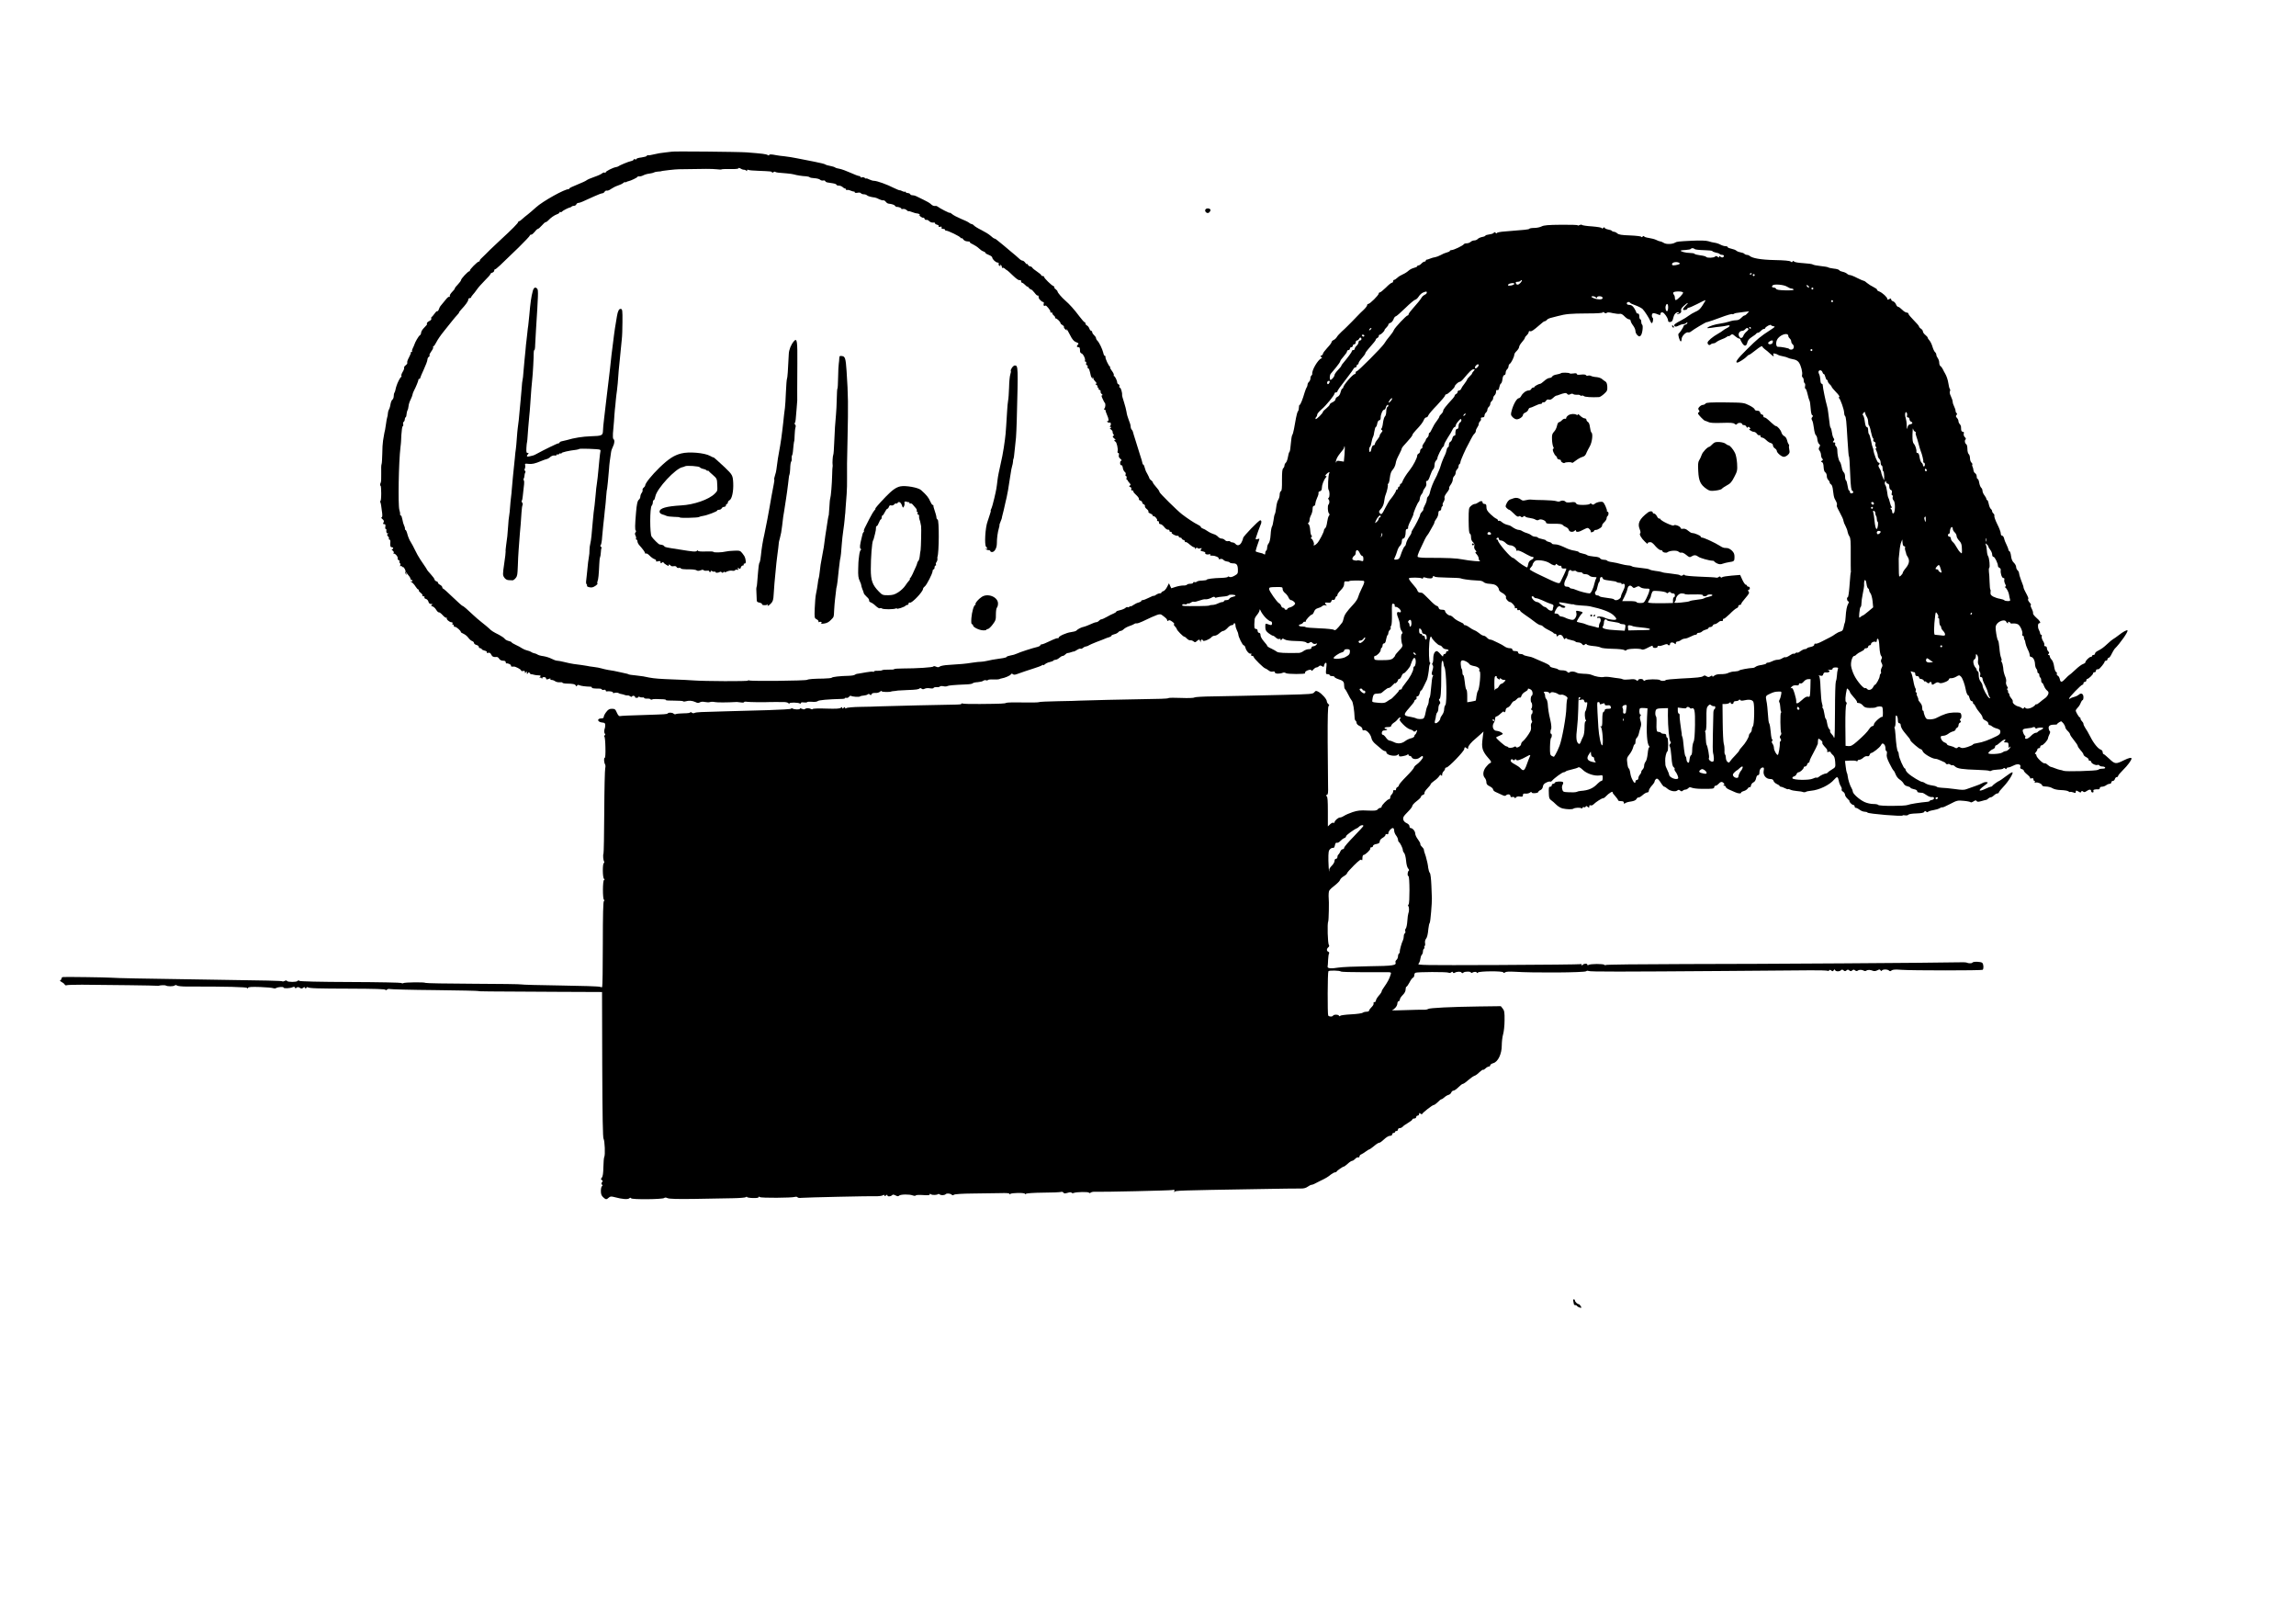 <?xml version="1.0" standalone="no"?>
<!DOCTYPE svg PUBLIC "-//W3C//DTD SVG 20010904//EN"
 "http://www.w3.org/TR/2001/REC-SVG-20010904/DTD/svg10.dtd">
<svg version="1.0" xmlns="http://www.w3.org/2000/svg"
 width="2388pt" height="1668pt" viewBox="0 0 2388 1668"
 preserveAspectRatio="xMidYMid meet">

<g transform="translate(0,1668) scale(0.1,-0.1)"
fill="#000000" stroke="none">
<path d="M6987 15103 c-1 -1 -31 -4 -67 -8 -36 -3 -89 -12 -119 -20 -30 -8
-58 -12 -62 -9 -4 2 -9 0 -11 -6 -2 -6 -27 -13 -56 -17 -28 -3 -52 -10 -52
-15 0 -6 -7 -8 -15 -4 -8 3 -15 1 -15 -4 0 -5 -12 -12 -27 -15 -29 -6 -124
-46 -133 -55 -3 -3 -14 -6 -25 -8 -31 -5 -105 -43 -105 -53 0 -6 -5 -7 -11 -4
-5 4 -18 0 -27 -8 -9 -8 -46 -25 -82 -37 -36 -12 -72 -28 -80 -35 -8 -7 -52
-27 -97 -45 -46 -18 -83 -36 -83 -41 0 -5 -3 -8 -7 -7 -31 8 -273 -127 -339
-189 -29 -26 -67 -59 -85 -73 -19 -14 -44 -35 -57 -47 -13 -13 -27 -23 -32
-23 -6 0 -10 -4 -10 -8 0 -11 -66 -78 -185 -187 -53 -49 -103 -96 -109 -103
-6 -7 -26 -27 -45 -45 -58 -55 -61 -58 -61 -68 0 -5 -5 -9 -10 -9 -15 0 -100
-87 -93 -94 4 -3 1 -6 -5 -6 -14 0 -87 -78 -87 -93 0 -6 -15 -26 -32 -44 -18
-18 -33 -37 -33 -43 0 -5 -13 -22 -29 -37 -15 -16 -26 -34 -23 -42 2 -8 0 -11
-6 -7 -5 3 -23 -11 -38 -32 -16 -20 -37 -46 -47 -57 -10 -11 -20 -30 -23 -42
-4 -13 -10 -21 -14 -18 -5 3 -19 -9 -31 -27 -13 -18 -27 -34 -31 -36 -4 -2 -5
-9 -2 -16 3 -7 -7 -18 -21 -24 -21 -10 -31 -24 -23 -34 1 -2 -13 -17 -30 -35
-18 -17 -32 -41 -32 -52 0 -11 -6 -24 -14 -28 -12 -7 -49 -70 -57 -98 -1 -5
-8 -21 -15 -34 -7 -14 -11 -28 -8 -33 3 -4 0 -8 -7 -8 -7 0 -10 -3 -6 -6 3 -3
-6 -26 -19 -50 -14 -25 -22 -49 -18 -55 3 -6 -4 -17 -15 -26 -12 -8 -20 -20
-18 -26 3 -7 -4 -27 -15 -44 -11 -18 -17 -37 -13 -43 3 -5 2 -10 -3 -10 -8 0
-39 -61 -48 -92 -1 -5 -2 -9 -3 -10 -2 -2 -4 -14 -7 -27 -2 -14 -8 -29 -12
-35 -4 -6 -7 -22 -7 -36 0 -14 -6 -29 -13 -35 -7 -5 -14 -20 -17 -32 -3 -13
-7 -32 -9 -43 -3 -11 -8 -26 -13 -33 -4 -6 -8 -23 -9 -37 0 -14 -4 -32 -7 -40
-3 -8 -8 -35 -11 -60 -3 -25 -8 -56 -11 -70 -4 -14 -8 -35 -10 -47 -2 -13 -7
-42 -11 -65 -4 -24 -8 -86 -8 -138 -1 -52 -4 -99 -7 -105 -4 -5 -6 -48 -4 -95
1 -47 -1 -89 -4 -95 -8 -15 -10 -35 -3 -35 4 0 7 -36 7 -80 0 -44 -4 -80 -8
-80 -5 0 -5 -4 -2 -10 6 -10 11 -41 20 -117 3 -28 1 -43 -7 -43 -6 0 -2 -8 10
-18 15 -13 18 -22 11 -35 -8 -13 -6 -17 7 -17 12 0 15 -6 12 -25 -3 -14 -1
-25 3 -25 5 0 8 -3 8 -7 -4 -26 2 -43 14 -37 9 5 9 4 0 -6 -9 -10 -8 -16 3
-27 8 -8 12 -19 9 -24 -4 -5 -1 -9 5 -9 6 0 11 -10 10 -22 -4 -43 0 -58 15
-58 18 0 20 -20 3 -20 -8 -1 -5 -6 6 -15 11 -8 15 -19 10 -27 -4 -7 -4 -10 0
-6 11 10 48 -31 42 -47 -2 -7 2 -16 10 -19 9 -3 13 -10 9 -15 -3 -5 -1 -12 4
-16 6 -3 7 -13 4 -22 -4 -11 -3 -14 5 -9 7 4 12 2 12 -4 0 -6 4 -9 8 -6 11 7
36 -39 29 -51 -3 -5 -1 -15 5 -23 8 -12 9 -11 4 5 l-6 20 15 -20 c8 -11 19
-25 25 -32 5 -7 10 -17 10 -23 0 -5 5 -10 10 -10 6 0 10 -4 10 -10 0 -5 -8 -7
-17 -4 -10 2 -8 -1 5 -7 12 -7 32 -27 43 -46 11 -18 25 -33 30 -33 6 0 8 -4 5
-8 -3 -5 6 -16 19 -26 14 -10 22 -22 19 -27 -3 -5 2 -9 11 -9 9 0 13 -5 10
-11 -4 -6 2 -13 14 -16 12 -3 24 -16 27 -29 4 -16 13 -24 28 -24 16 0 18 -2 7
-9 -11 -7 -9 -10 7 -16 12 -3 29 -19 39 -36 10 -16 22 -28 28 -26 5 2 23 -11
39 -29 16 -18 34 -31 39 -27 6 3 7 2 4 -4 -7 -12 28 -43 49 -43 10 0 14 -5 10
-16 -3 -8 -2 -12 4 -9 6 3 10 -1 10 -10 0 -9 5 -15 12 -13 11 4 64 -42 61 -53
-1 -4 11 -12 28 -19 16 -7 39 -25 50 -41 11 -15 28 -31 39 -34 11 -4 20 -13
20 -20 0 -8 11 -17 25 -21 14 -3 25 -12 25 -20 0 -8 7 -14 15 -14 8 0 15 -4
15 -9 0 -5 14 -12 30 -16 18 -4 27 -11 24 -17 -5 -7 0 -9 13 -6 15 4 24 -1 32
-18 10 -22 26 -29 58 -25 7 1 18 -7 25 -19 8 -12 23 -20 40 -20 18 0 28 -5 28
-15 0 -8 3 -14 8 -13 15 4 52 -14 47 -23 -6 -8 8 -13 28 -10 16 3 77 -29 77
-40 0 -6 8 -9 20 -6 14 4 20 0 20 -11 0 -15 2 -15 10 -2 8 12 10 12 10 -5 0
-17 2 -17 10 -5 8 12 12 13 19 2 4 -8 11 -13 15 -13 3 1 7 1 9 0 19 -6 47 -11
69 -11 23 -1 26 -4 15 -17 -8 -10 -8 -13 0 -8 6 4 14 1 16 -5 4 -10 6 -10 6 0
1 17 41 15 41 -3 0 -11 5 -12 26 -5 16 7 23 7 19 0 -3 -6 2 -10 12 -10 11 0
27 -6 38 -14 10 -7 31 -12 47 -10 15 2 28 0 28 -5 0 -4 21 -9 48 -9 61 -1 82
-5 92 -21 6 -11 8 -11 12 0 3 8 11 10 24 4 19 -8 66 -14 112 -15 13 0 21 -4
18 -8 -5 -8 18 -12 72 -12 17 1 32 -4 32 -9 0 -5 9 -7 20 -4 11 3 20 0 20 -6
0 -6 3 -10 8 -10 29 5 72 -3 67 -11 -4 -7 2 -9 19 -4 13 3 31 2 38 -2 7 -5 22
-10 33 -11 11 -2 27 -6 35 -10 8 -3 21 -5 28 -4 8 1 19 -3 27 -9 9 -7 15 -8
19 -1 4 6 13 8 21 5 8 -4 13 -9 11 -13 -3 -4 4 -7 15 -7 10 0 19 4 19 9 0 4 6
5 13 0 6 -4 20 -6 30 -5 9 2 17 -1 17 -5 0 -5 14 -8 30 -7 17 1 33 -2 36 -7 3
-5 10 -6 16 -2 11 6 44 6 120 2 15 -1 26 -4 24 -8 -3 -4 36 -7 86 -6 49 0 92
-3 94 -7 3 -4 15 -4 27 0 32 10 68 7 100 -8 22 -11 33 -11 46 -3 12 7 31 9 52
4 19 -4 43 -5 54 -1 11 4 33 4 50 0 24 -5 125 -5 230 1 6 0 25 -2 43 -5 17 -3
32 -1 32 4 0 4 12 6 28 3 23 -4 187 -6 232 -3 18 1 111 1 160 0 19 -1 38 -6
42 -13 5 -9 8 -9 8 -1 0 12 90 11 110 -1 6 -3 10 -1 10 5 0 7 12 9 30 6 16 -2
32 -1 35 3 2 5 25 6 50 4 28 -3 51 0 60 7 13 11 105 19 253 23 17 0 32 4 32 8
0 5 6 6 13 3 8 -3 20 2 27 10 7 9 16 14 20 11 16 -10 84 -14 94 -7 6 5 24 9
40 10 16 1 34 6 41 12 7 6 15 6 23 -2 8 -8 13 -8 17 4 4 9 17 14 38 13 18 -2
40 4 50 13 9 8 17 10 17 5 0 -9 83 -11 100 -3 3 2 19 4 35 5 17 2 32 4 35 5 3
1 46 3 95 5 95 3 120 7 131 18 4 4 13 2 20 -4 9 -7 19 -7 32 0 11 6 36 8 56 4
21 -3 36 -1 36 4 0 5 14 9 30 8 17 -1 33 2 36 7 3 5 19 6 35 3 16 -4 34 -3 41
1 12 7 63 12 201 18 32 1 62 6 65 12 4 5 27 10 51 11 24 2 50 8 57 14 8 6 20
9 29 6 8 -4 17 -2 20 2 2 5 28 8 57 6 29 -1 58 1 63 4 6 3 15 6 22 7 34 5 89
29 96 41 6 10 12 11 22 3 9 -8 23 -7 51 4 55 20 89 31 169 57 39 12 76 26 83
32 6 5 12 6 12 2 0 -5 8 -1 18 8 10 9 33 20 50 23 18 4 35 11 38 15 3 5 13 9
23 9 9 0 27 9 39 20 12 11 28 20 35 20 8 0 20 7 27 15 7 8 18 15 26 15 7 0 23
4 36 9 13 5 25 8 28 7 3 0 18 7 33 17 15 10 32 15 36 12 5 -3 15 0 23 7 7 7
22 15 33 16 11 2 25 7 30 12 6 4 42 20 80 35 39 14 79 30 90 35 11 5 30 12 43
15 12 4 22 10 22 15 0 5 13 11 29 15 16 3 35 13 42 21 6 8 18 14 25 14 8 0 22
8 33 19 10 10 36 24 57 31 22 7 44 17 51 22 6 5 17 8 25 6 7 -1 33 7 58 19
164 78 182 84 204 69 43 -31 56 -44 56 -56 0 -9 4 -9 13 -2 8 7 20 3 42 -14
17 -13 24 -24 17 -24 -8 0 -5 -8 8 -22 11 -12 20 -25 20 -29 0 -12 66 -79 77
-79 6 0 18 -9 28 -20 10 -11 26 -19 35 -18 9 2 24 -3 34 -11 14 -12 19 -11 34
3 23 20 29 20 35 -1 4 -17 5 -17 6 0 1 19 17 23 23 7 4 -14 69 12 88 34 7 9
22 16 34 16 12 0 33 11 48 25 15 14 34 25 42 25 9 0 28 14 43 30 14 17 35 30
45 30 10 0 18 5 18 10 0 6 5 10 10 10 6 0 10 -10 10 -22 0 -13 7 -36 15 -52 8
-15 15 -35 15 -43 0 -24 44 -113 56 -113 7 0 15 -12 18 -26 9 -33 41 -68 55
-60 7 4 8 1 5 -8 -4 -11 0 -16 10 -16 9 0 16 -6 16 -12 0 -13 107 -118 120
-118 4 0 18 -9 32 -19 15 -13 33 -18 46 -14 15 3 22 1 22 -9 0 -15 50 -17 83
-3 10 4 23 2 31 -4 14 -12 207 -12 201 -1 -7 12 11 27 38 34 19 4 27 2 27 -6
1 -7 9 -3 19 10 11 12 25 22 33 22 8 0 20 6 26 12 10 10 17 10 32 1 16 -11 19
-9 22 9 2 12 9 23 16 26 10 3 12 -9 6 -57 -6 -58 -5 -61 15 -61 11 0 21 -4 21
-10 0 -5 11 -10 25 -10 14 0 25 -4 25 -9 0 -5 17 -15 38 -22 52 -16 62 -27 62
-65 0 -18 4 -35 9 -38 5 -4 19 -27 32 -54 12 -26 29 -55 38 -66 14 -15 27 -96
31 -188 1 -10 5 -20 11 -23 5 -4 9 -14 9 -23 0 -9 14 -23 30 -30 18 -8 30 -21
30 -32 0 -13 6 -17 18 -13 25 6 68 -40 76 -81 4 -21 19 -43 42 -62 19 -16 47
-39 60 -51 14 -13 32 -23 40 -23 7 0 14 -6 14 -14 0 -28 95 -47 118 -24 9 9
12 8 12 -4 0 -14 7 -16 38 -11 20 3 43 10 50 16 8 6 12 6 12 -2 0 -6 6 -11 14
-11 8 0 16 -6 19 -14 9 -22 55 -25 81 -5 28 22 36 24 36 6 0 -14 -38 -58 -70
-80 -12 -8 -22 -21 -24 -29 -1 -8 -36 -49 -79 -92 -42 -42 -77 -83 -77 -90 0
-8 -7 -16 -15 -20 -8 -3 -15 -13 -15 -22 0 -10 -5 -14 -15 -10 -10 3 -15 -1
-15 -13 0 -10 -7 -24 -15 -31 -8 -7 -15 -21 -15 -31 0 -11 -6 -19 -13 -19 -16
0 -77 -62 -77 -78 0 -7 -6 -12 -14 -12 -7 0 -20 -7 -27 -16 -11 -13 -29 -15
-104 -12 -74 4 -104 1 -156 -16 -35 -12 -75 -29 -89 -39 -13 -9 -32 -17 -42
-17 -20 0 -58 -34 -58 -51 0 -5 -5 -7 -11 -4 -6 4 -21 -3 -34 -15 l-24 -23 0
153 c0 115 -3 155 -12 161 -11 6 -10 9 2 14 12 4 14 23 12 93 -1 48 -3 253 -4
456 -1 270 2 370 10 376 9 5 8 10 -4 20 -8 7 -15 20 -15 29 -1 22 -52 79 -86
97 -26 14 -29 13 -44 -4 -14 -19 -35 -20 -315 -27 -165 -4 -358 -9 -430 -10
-71 -2 -211 -5 -310 -6 -99 -1 -185 -6 -192 -11 -7 -6 -65 -8 -137 -5 -68 3
-127 2 -131 -1 -3 -4 -39 -7 -78 -8 -366 -6 -824 -17 -846 -19 -14 -2 -115 -4
-224 -6 -109 -2 -200 -6 -202 -10 -3 -3 -77 -5 -166 -3 -89 2 -167 0 -173 -4
-13 -8 -44 -10 -273 -12 -94 -1 -176 1 -182 5 -6 3 -11 2 -11 -3 0 -5 -21 -8
-47 -8 -66 0 -756 -16 -818 -19 -27 -2 -111 -4 -185 -5 -74 -1 -141 -7 -147
-13 -9 -6 -13 -6 -13 3 0 10 -3 10 -15 0 -12 -10 -15 -10 -15 0 0 10 -3 10
-15 0 -11 -9 -52 -11 -150 -8 -75 3 -138 1 -141 -4 -3 -4 -11 -5 -17 -1 -18
11 -51 12 -64 1 -7 -6 -19 -5 -32 2 -13 6 -21 7 -21 1 0 -11 -59 -10 -77 2 -6
4 -13 3 -15 -2 -1 -5 -109 -11 -238 -15 -129 -3 -325 -9 -435 -12 -110 -3
-227 -7 -260 -8 -33 -1 -66 -5 -73 -10 -7 -4 -19 -2 -27 4 -8 7 -15 8 -15 3 0
-6 -31 -10 -69 -10 -38 -1 -75 -4 -81 -8 -6 -4 -17 -2 -23 4 -12 12 -50 15
-61 4 -10 -10 -15 -10 -258 -18 -123 -3 -230 -8 -239 -11 -10 -3 -21 9 -33 36
-15 35 -21 40 -51 40 -27 0 -39 -7 -59 -33 -15 -19 -26 -41 -26 -50 0 -11 -8
-17 -24 -17 -52 0 -43 -39 10 -43 24 -2 29 -7 29 -27 0 -14 -2 -29 -5 -35 -8
-17 -6 -55 3 -55 5 0 4 -7 -3 -15 -7 -8 -9 -15 -4 -15 5 0 10 -50 11 -110 2
-66 -1 -110 -7 -110 -11 0 -8 -49 4 -69 4 -6 5 -24 1 -39 -4 -15 -9 -219 -10
-453 -1 -234 -5 -430 -8 -435 -7 -12 -3 -66 6 -81 4 -6 3 -14 -3 -18 -14 -9
-13 -148 2 -163 8 -8 9 -12 1 -12 -15 0 -16 -197 -1 -206 7 -5 7 -9 -1 -13 -7
-5 -11 -140 -11 -448 0 -242 -3 -443 -7 -446 -3 -4 -13 -2 -22 2 -9 5 -195 11
-413 14 -219 3 -401 8 -406 11 -5 3 -230 6 -501 7 -270 1 -493 5 -496 9 -6 9
-216 7 -232 -3 -6 -4 -14 -3 -17 2 -3 4 -238 9 -528 10 -327 1 -527 6 -534 12
-8 7 -14 6 -19 -1 -8 -13 -102 -13 -110 0 -4 7 -12 7 -24 0 -10 -5 -21 -7 -24
-4 -5 6 -130 9 -827 19 -677 10 -883 14 -955 19 -58 4 -440 9 -497 7 -10 -1
-18 -7 -18 -15 0 -8 -6 -16 -12 -18 -8 -3 -3 -10 12 -18 14 -7 29 -19 33 -27
5 -7 13 -11 18 -8 5 4 78 6 162 6 271 -2 772 -8 782 -11 6 -1 12 -2 15 0 17 6
65 8 74 3 17 -11 80 -11 93 0 9 6 17 6 25 -1 7 -5 51 -10 98 -10 418 1 630 -5
630 -15 0 -8 3 -8 9 1 6 10 36 12 127 9 65 -2 127 -8 136 -12 9 -4 23 -3 30 1
19 12 78 16 78 5 0 -11 67 -8 94 4 13 6 21 5 24 -4 3 -9 7 -9 17 -1 10 8 19 8
33 -1 16 -10 23 -10 35 0 12 9 16 9 21 -1 5 -10 7 -10 12 0 3 6 9 10 14 7 19
-12 91 -14 443 -15 255 -1 367 -4 367 -12 0 -7 5 -6 15 2 8 7 22 9 31 6 9 -3
219 -9 467 -11 248 -3 453 -7 455 -10 4 -4 49 -4 815 -8 l469 -2 2 -757 c2
-536 6 -761 14 -770 12 -16 19 -169 7 -188 -4 -7 -8 -54 -9 -105 -1 -63 -6
-98 -16 -110 -12 -14 -12 -18 0 -25 11 -7 11 -12 2 -22 -8 -10 -8 -18 -1 -25
8 -8 8 -13 0 -17 -6 -4 -11 -26 -11 -50 0 -32 6 -48 23 -64 28 -26 35 -27 59
-5 16 14 24 15 66 4 74 -20 131 -24 146 -12 10 9 16 9 21 1 9 -14 324 -11 343
3 8 7 20 6 35 -1 15 -8 101 -11 287 -8 146 3 321 6 390 7 69 1 131 6 138 11 6
6 12 6 12 1 0 -4 27 -9 60 -10 37 -1 60 2 60 9 0 7 4 7 13 1 13 -11 333 -9
366 2 11 3 22 1 26 -4 3 -6 21 -9 40 -6 35 4 733 20 794 17 19 0 43 4 53 9 13
7 18 6 18 -2 0 -8 4 -8 15 1 10 9 15 9 15 1 0 -15 33 -14 48 1 9 9 17 8 37 -2
20 -10 28 -11 37 -2 14 14 107 16 142 2 15 -5 28 -6 31 0 3 5 37 7 75 4 51 -4
70 -2 70 6 0 9 4 9 13 2 12 -10 64 -9 74 2 4 3 12 1 18 -4 13 -11 50 -9 61 3
11 11 49 8 62 -5 8 -8 15 -8 24 -1 8 7 86 12 198 13 102 1 229 3 283 4 66 2
97 0 97 -8 0 -7 3 -7 8 -1 9 13 152 15 152 2 0 -6 4 -6 13 1 7 5 84 10 176 11
91 0 173 4 184 7 11 4 23 1 28 -7 6 -10 15 -10 43 -2 23 7 38 8 42 1 3 -5 13
-6 23 -2 25 11 150 13 157 3 4 -6 10 -6 18 0 7 6 26 10 42 9 76 -3 782 13 806
18 24 5 27 3 22 -13 -4 -12 -3 -14 3 -5 10 13 26 14 863 28 223 4 425 7 449 6
29 -1 53 5 71 18 16 11 33 20 39 20 6 0 19 4 29 9 9 5 36 19 59 30 61 29 85
43 116 69 16 12 35 22 42 22 7 0 15 3 17 8 4 10 65 52 75 52 5 0 23 14 41 30
18 17 39 30 46 30 7 0 21 9 31 20 10 12 25 18 32 16 7 -3 13 1 13 10 0 8 8 18
18 21 9 4 31 17 48 30 17 13 34 23 38 23 4 0 26 16 49 35 22 19 46 34 52 33 6
-2 28 14 49 34 23 22 49 38 63 38 14 0 23 6 23 15 0 8 7 15 15 15 8 0 15 5 15
10 0 6 7 10 15 10 8 0 15 7 15 15 0 8 8 15 19 15 10 0 24 7 31 15 6 8 32 26
56 40 24 14 44 30 44 35 0 6 9 10 20 10 11 0 20 7 20 15 0 8 7 15 15 15 8 0
15 7 15 16 0 13 3 14 14 5 8 -7 16 -8 18 -4 6 15 106 93 119 93 8 0 27 14 43
30 16 17 33 30 38 30 5 0 19 9 31 20 12 12 32 23 44 26 12 3 25 15 28 25 4 10
14 19 23 19 9 0 32 16 51 35 19 19 39 35 46 35 7 0 32 17 56 39 24 21 53 41
65 45 11 3 35 20 52 38 18 17 35 28 38 25 3 -3 14 3 25 14 10 10 26 19 34 19
8 0 15 6 15 14 0 7 15 17 33 22 48 14 87 95 87 184 0 36 6 89 14 116 8 27 15
92 15 145 1 82 -2 101 -19 122 l-20 25 -228 -3 c-291 -4 -514 -15 -528 -26 -6
-5 -27 -9 -45 -8 -19 1 -104 -1 -189 -4 -85 -4 -148 -4 -140 0 28 12 52 42 54
67 0 14 7 26 14 26 6 0 12 8 12 18 0 9 14 30 30 46 19 19 30 39 30 58 0 15 4
28 8 28 5 0 19 20 32 44 12 25 29 47 36 50 8 3 14 14 14 25 0 11 5 23 11 26
15 10 332 11 347 1 7 -4 19 -3 26 4 11 8 15 8 18 -1 3 -8 9 -9 18 -4 22 14 64
15 71 3 6 -9 11 -9 21 0 16 13 78 12 78 -1 0 -5 6 -5 12 -1 19 12 48 12 48 0
0 -6 5 -5 12 2 15 15 254 17 263 2 5 -8 11 -8 20 0 9 7 43 9 97 6 197 -13 727
-9 745 5 7 6 18 7 25 3 13 -9 347 -8 1423 0 396 3 795 6 887 7 91 1 171 -2
176 -5 6 -3 14 -2 17 4 5 8 11 7 22 -1 12 -10 17 -10 25 2 7 11 11 11 15 2 6
-16 45 -17 61 -1 8 8 15 8 27 -2 12 -10 18 -10 30 0 12 10 18 10 30 0 12 -10
18 -10 30 0 12 10 18 10 30 0 10 -8 19 -9 28 -2 14 11 46 10 65 -2 7 -4 18 -3
25 2 13 10 42 9 70 -3 11 -4 29 -2 43 6 21 11 27 11 33 0 6 -9 11 -10 15 -2 9
14 59 14 74 -1 8 -8 15 -8 27 2 11 9 38 11 103 6 103 -8 830 -8 843 0 13 8 11
58 -3 72 -14 14 -94 16 -103 3 -5 -10 -43 -9 -60 0 -6 3 -46 5 -90 3 -187 -5
-2076 -18 -2837 -18 -464 -1 -828 -5 -828 -10 0 -5 -6 -4 -12 2 -15 12 -147
11 -165 -1 -8 -5 -13 -4 -13 2 0 15 -33 14 -48 -1 -9 -9 -12 -9 -12 1 0 7 -4
10 -9 6 -5 -3 -390 -7 -856 -9 -793 -3 -845 -2 -831 13 9 10 17 32 19 50 2 17
9 37 15 43 7 7 12 22 12 34 0 13 5 26 10 29 6 4 8 10 5 15 -3 5 -1 11 3 14 5
3 7 17 4 31 -2 14 1 31 7 39 15 18 22 48 28 111 3 28 9 55 14 60 7 9 24 211
22 255 -1 8 -3 68 -5 132 -3 69 -9 123 -16 131 -7 8 -14 32 -17 53 -3 33 -12
73 -25 119 -1 6 -6 20 -11 33 -5 13 -9 29 -9 36 0 7 -9 21 -20 31 -11 10 -19
23 -17 29 2 6 -9 27 -24 47 -16 20 -29 48 -29 61 0 25 -27 58 -48 58 -7 0 -12
9 -12 19 0 12 -12 24 -29 32 -32 14 -45 43 -31 68 4 9 27 34 49 56 22 22 41
47 41 56 0 8 20 30 45 49 25 19 45 39 45 46 0 7 9 16 21 19 11 4 18 13 15 20
-2 7 11 28 30 47 18 18 34 38 34 43 0 6 16 21 36 35 20 13 43 35 52 48 11 18
17 20 23 10 6 -9 9 -7 9 8 0 12 7 27 15 34 8 7 15 19 15 26 0 8 7 14 15 14 21
0 185 170 185 192 0 21 11 23 28 6 9 -9 12 -8 12 8 0 18 33 58 78 94 10 8 33
28 50 44 l32 30 -6 -45 c-11 -89 -11 -103 -2 -139 5 -20 27 -57 49 -81 43 -48
46 -57 25 -65 -8 -3 -27 -22 -42 -41 -30 -40 -34 -85 -10 -112 9 -10 16 -29
16 -44 0 -20 8 -30 35 -43 19 -9 35 -24 35 -33 0 -9 14 -22 33 -29 17 -7 45
-20 61 -28 20 -10 32 -12 40 -4 16 16 46 12 46 -6 0 -11 6 -15 20 -11 10 3 21
0 24 -7 3 -8 7 -7 14 3 6 8 21 12 41 9 25 -4 31 -1 31 14 0 15 6 19 29 16 16
-1 36 4 45 11 10 9 16 10 16 2 0 -6 14 -10 35 -8 19 1 35 7 35 12 0 6 10 15
23 20 13 6 23 21 25 37 2 18 13 31 35 41 17 9 35 13 40 10 4 -3 14 1 20 9 24
28 106 88 121 88 8 0 17 4 20 8 3 5 31 14 63 21 32 7 63 17 69 22 7 6 24 -4
47 -26 40 -39 121 -66 175 -58 30 5 32 4 32 -26 0 -19 -5 -31 -13 -31 -8 0
-24 -12 -38 -26 -48 -51 -95 -72 -179 -78 -14 -1 -32 -5 -41 -10 -9 -4 -45 -6
-79 -4 -61 3 -64 4 -71 32 -5 17 -3 35 4 47 6 10 8 21 4 26 -12 12 -80 8 -85
-5 -2 -7 -10 -12 -18 -12 -8 0 -14 -7 -14 -15 0 -8 -7 -15 -15 -15 -16 0 -18
-9 -15 -80 1 -34 6 -49 23 -60 12 -8 36 -29 54 -47 17 -17 47 -35 65 -39 44
-10 101 -12 114 -2 15 10 67 13 82 4 7 -4 12 -2 12 4 0 7 6 10 14 7 8 -3 17
-1 19 6 3 9 8 8 20 -2 15 -12 17 -11 17 4 0 11 5 15 15 11 8 -3 22 2 30 11 25
25 85 63 98 63 7 0 20 8 28 18 34 36 79 63 72 41 -1 -3 11 -20 28 -38 16 -18
29 -36 29 -42 0 -5 14 -9 30 -9 21 0 30 -5 30 -16 0 -13 3 -14 14 -5 7 6 34
14 60 17 31 5 50 13 57 26 6 11 15 18 21 16 6 -2 25 9 42 24 17 15 38 28 48
28 11 0 18 7 18 19 0 10 14 33 30 51 17 18 30 38 30 45 0 7 6 18 13 24 15 12
28 1 60 -51 10 -16 22 -28 28 -28 5 0 19 -9 31 -20 28 -25 83 -36 103 -20 12
10 18 10 30 0 12 -10 19 -10 27 -2 7 7 20 12 29 12 9 0 22 7 29 14 9 12 18 13
38 5 15 -6 59 -11 97 -11 117 -2 135 1 135 17 0 8 6 15 13 15 8 0 22 9 32 20
21 24 38 25 54 6 9 -11 9 -15 -1 -19 -8 -4 -7 -6 5 -6 9 -1 17 -7 17 -14 0 -6
15 -18 33 -26 17 -7 45 -20 61 -27 33 -16 66 -18 66 -5 0 5 12 12 27 16 15 3
33 15 41 26 7 11 17 17 22 14 5 -3 10 5 12 17 2 13 13 27 25 33 13 5 24 22 28
42 3 19 12 33 20 33 10 0 15 10 15 28 0 30 16 52 37 52 10 0 12 -9 7 -36 -8
-44 24 -84 69 -84 20 0 30 -6 34 -20 3 -10 18 -25 34 -32 16 -7 29 -16 29 -20
0 -5 6 -8 13 -8 6 0 25 -7 41 -15 16 -9 31 -13 34 -11 2 3 13 1 24 -5 11 -6
41 -12 66 -14 26 -2 55 -6 64 -10 9 -4 23 -3 30 1 7 5 32 10 55 12 83 7 192
59 240 116 30 35 39 33 48 -10 3 -21 13 -47 22 -60 8 -13 12 -28 8 -33 -3 -6
3 -16 15 -23 11 -7 20 -21 20 -31 0 -10 12 -29 26 -42 15 -14 24 -25 21 -25
-4 0 1 -9 10 -20 10 -11 23 -20 30 -20 7 0 13 -7 13 -15 0 -8 6 -15 14 -15 7
0 25 -9 39 -20 14 -11 37 -20 50 -20 14 0 28 -4 31 -9 8 -13 366 -43 366 -30
0 3 12 4 26 1 14 -2 29 0 33 7 4 6 40 12 84 13 53 2 78 7 82 17 4 10 8 11 19
2 9 -8 16 -8 20 -2 4 5 28 13 54 17 26 4 56 13 68 21 11 7 23 11 26 8 3 -3 39
13 81 35 72 38 79 39 142 33 36 -3 68 -10 71 -14 3 -5 16 -1 30 8 20 13 27 14
33 4 7 -10 17 -10 52 0 24 7 47 13 51 13 4 1 13 7 19 14 7 6 19 12 26 12 7 0
22 9 33 20 11 11 27 20 35 20 8 0 15 5 15 10 0 6 22 33 49 61 52 54 110 149
91 149 -7 0 -39 -20 -71 -45 -33 -25 -62 -45 -65 -45 -8 0 -69 -44 -72 -52 -2
-5 -9 -8 -15 -8 -7 -1 -30 -9 -52 -20 -78 -37 -87 -22 -17 30 41 30 44 35 25
38 -12 2 -32 -3 -45 -11 -13 -8 -48 -22 -78 -32 -30 -10 -68 -24 -85 -30 -24
-10 -50 -10 -125 1 -52 7 -113 13 -135 13 -23 1 -45 5 -50 10 -6 6 -29 12 -53
15 -23 3 -52 12 -64 20 -12 9 -28 16 -35 16 -17 0 -112 57 -145 88 -16 14 -28
32 -28 39 0 7 -4 13 -8 13 -12 0 -62 115 -62 142 0 13 -4 28 -9 33 -10 10 -19
75 -26 177 -2 31 -6 62 -9 67 -4 5 -2 12 3 15 4 3 8 32 7 65 -1 46 2 57 12 49
6 -6 12 -26 12 -44 0 -24 5 -34 15 -34 9 0 15 -9 15 -24 0 -13 16 -44 36 -68
19 -23 42 -51 50 -61 8 -9 14 -20 14 -24 0 -12 94 -93 108 -93 7 0 16 -10 21
-23 10 -25 99 -77 132 -77 11 0 34 -8 52 -17 18 -9 36 -17 40 -18 4 0 12 -6
16 -14 5 -7 14 -10 20 -6 7 4 19 1 27 -6 8 -6 17 -9 21 -5 4 3 16 -3 28 -14
23 -22 75 -30 237 -35 59 -2 112 -6 118 -10 6 -4 16 -3 23 2 7 5 37 10 67 11
30 1 57 7 58 12 3 7 9 7 18 -1 10 -8 14 -8 14 0 0 6 8 11 18 11 9 0 34 9 55
20 42 23 82 14 70 -16 -4 -10 2 -17 16 -21 11 -3 21 -10 21 -17 0 -6 16 -24
35 -39 20 -16 33 -32 30 -37 -3 -4 4 -6 15 -3 14 4 20 0 20 -11 0 -9 5 -16 11
-16 5 0 7 -5 3 -12 -5 -7 -2 -9 9 -5 19 7 67 -14 67 -29 0 -7 17 -12 41 -12
22 -1 52 -8 67 -18 16 -10 49 -18 88 -19 35 -1 70 -7 77 -13 8 -7 16 -9 19 -7
3 3 17 1 32 -4 21 -9 26 -8 26 4 0 18 4 19 31 3 18 -11 23 -10 26 0 4 10 8 10
19 2 10 -9 19 -8 36 4 28 20 48 20 48 1 0 -8 7 -15 15 -15 9 0 12 6 9 15 -6
14 10 19 54 18 6 -1 12 5 12 13 0 8 10 14 23 14 13 0 32 7 43 15 10 8 27 15
37 15 9 0 17 7 17 15 0 8 7 15 16 15 9 0 18 9 21 20 3 11 12 20 19 20 8 0 14
5 14 11 0 7 23 34 51 62 48 47 89 102 89 120 0 13 -28 7 -77 -17 -86 -43 -95
-42 -154 14 -29 27 -56 50 -61 50 -4 0 -8 9 -8 19 0 11 -8 22 -19 26 -28 9
-73 63 -109 134 -18 36 -42 77 -53 92 -10 15 -19 34 -19 42 0 8 -7 20 -15 27
-8 7 -15 19 -15 26 0 8 -3 14 -7 14 -9 0 -43 57 -43 71 0 6 9 20 21 32 12 12
26 34 31 50 6 15 14 27 19 27 5 0 9 14 9 30 0 36 -23 49 -48 27 -9 -8 -30 -19
-47 -23 -16 -4 -36 -11 -42 -17 -7 -5 -13 -6 -13 -1 0 14 126 144 139 144 6 0
11 7 11 15 0 8 7 15 15 15 8 0 15 7 15 15 0 8 4 15 8 15 14 0 62 45 62 58 0 7
7 12 15 12 8 0 15 7 15 15 0 8 5 15 10 15 6 0 13 1 18 2 13 5 62 65 62 77 0 6
7 11 15 11 8 0 15 7 15 15 0 8 6 15 13 15 6 0 20 18 30 40 11 22 25 46 31 53
58 57 145 182 134 192 -7 7 -46 -14 -93 -51 -22 -17 -47 -35 -57 -40 -9 -5
-36 -27 -59 -49 -42 -39 -58 -51 -106 -76 -13 -7 -23 -18 -23 -26 0 -7 -7 -13
-15 -13 -8 0 -15 -4 -15 -10 0 -5 -6 -10 -13 -10 -16 0 -57 -41 -57 -57 0 -6
-11 -13 -23 -17 -13 -3 -50 -30 -82 -61 -32 -30 -61 -55 -64 -55 -2 0 -19 -16
-37 -35 -39 -43 -53 -44 -60 -6 -4 17 -13 32 -21 35 -8 4 -13 13 -10 20 3 8 0
17 -8 19 -7 3 -16 29 -20 57 -4 30 -15 60 -26 71 -10 10 -19 26 -19 34 0 8 -5
15 -12 15 -9 0 -9 3 -1 11 9 9 8 15 -3 26 -8 8 -14 23 -14 34 0 11 -7 19 -16
19 -9 0 -14 6 -11 14 3 7 -3 26 -14 42 -10 16 -16 37 -13 47 3 9 1 17 -5 17
-6 0 -11 6 -11 13 0 6 -6 24 -14 39 -14 27 -11 68 5 68 20 0 7 25 -31 57 -21
19 -37 39 -34 46 2 7 -4 29 -15 50 -11 21 -14 37 -8 37 6 0 0 11 -12 24 -13
14 -20 29 -17 35 7 10 4 17 -30 81 -10 19 -18 37 -17 40 1 7 -6 28 -28 84 -10
27 -19 57 -19 66 0 10 -7 23 -15 30 -8 7 -15 22 -15 34 0 13 -11 33 -24 45
-16 15 -25 37 -29 69 -3 25 -10 48 -16 50 -6 2 -11 9 -11 16 0 6 -9 29 -19 50
-11 21 -23 51 -26 67 -4 16 -13 29 -21 29 -8 0 -14 10 -14 24 0 13 -16 56 -36
95 -20 40 -33 78 -31 86 3 7 -1 19 -9 25 -8 7 -14 18 -14 25 0 7 -6 18 -14 24
-8 7 -17 30 -21 52 -4 21 -11 39 -16 39 -5 0 -9 6 -9 13 0 6 -9 23 -20 37 -11
14 -20 35 -20 46 0 12 -6 27 -14 33 -7 6 -16 29 -20 51 -3 22 -11 40 -16 40
-6 0 -10 11 -10 25 0 13 -7 28 -15 33 -9 4 -17 19 -19 33 -1 14 -6 30 -10 37
-4 7 -5 16 -2 21 3 5 -1 14 -9 21 -8 7 -15 27 -15 45 0 18 -6 38 -14 44 -7 6
-13 30 -13 52 0 23 -5 44 -10 48 -16 10 -22 38 -11 49 8 8 6 16 -6 27 -10 10
-14 25 -11 36 4 13 2 19 -9 19 -9 0 -17 9 -18 23 0 12 -2 27 -2 34 -1 7 -7 18
-14 25 -6 6 -12 20 -12 29 0 10 -7 25 -16 34 -12 12 -13 19 -5 29 8 10 9 16 1
21 -5 3 -10 14 -10 23 0 9 -7 30 -15 46 -8 15 -15 37 -15 48 0 10 -8 36 -19
58 -11 22 -15 44 -10 51 4 7 4 18 0 24 -5 5 -12 30 -15 55 -7 44 -19 79 -37
110 -5 8 -15 26 -21 40 -7 14 -18 29 -25 33 -7 4 -13 20 -13 36 0 15 -7 36
-15 47 -8 10 -15 26 -15 35 0 9 -6 22 -14 28 -7 6 -19 31 -26 55 -7 25 -21 54
-31 65 -10 11 -19 25 -19 30 0 5 -11 18 -25 29 -14 11 -25 27 -25 36 0 9 -9
21 -20 28 -11 7 -20 18 -20 23 0 6 -25 35 -55 65 -30 30 -55 60 -55 67 0 7 -8
13 -18 13 -10 0 -32 13 -48 30 -16 16 -35 30 -42 30 -7 0 -17 12 -22 26 -6 14
-19 28 -30 31 -11 3 -20 12 -20 20 0 11 -4 11 -20 3 -15 -8 -20 -8 -20 2 0 18
-52 65 -85 78 -14 5 -24 13 -22 18 3 4 -14 16 -36 27 -23 11 -53 30 -67 42
-14 13 -29 23 -35 23 -5 0 -37 14 -69 30 -32 17 -66 30 -74 30 -9 0 -23 6 -31
14 -9 8 -29 17 -45 20 -16 3 -33 10 -36 17 -4 6 -29 14 -56 16 -27 3 -53 9
-59 13 -5 4 -41 10 -80 14 -38 4 -74 11 -80 16 -6 5 -51 11 -100 14 -50 3 -91
10 -95 17 -6 8 -9 8 -15 0 -5 -9 -10 -9 -21 0 -10 8 -67 13 -166 15 -144 3
-234 19 -262 45 -6 5 -17 9 -26 9 -9 0 -21 5 -28 12 -6 6 -23 12 -38 14 -14 2
-34 9 -43 17 -9 8 -33 17 -53 21 -21 4 -38 11 -38 16 0 6 -10 10 -22 10 -13 0
-36 7 -53 16 -16 9 -43 18 -60 20 -16 2 -47 9 -67 16 -25 7 -82 9 -170 5 -141
-7 -157 -9 -174 -19 -28 -18 -94 -20 -118 -4 -14 9 -31 16 -38 16 -7 0 -26 7
-41 15 -16 8 -50 17 -78 21 -27 4 -49 11 -49 17 0 5 -7 4 -15 -3 -8 -7 -15 -8
-15 -2 0 5 -48 11 -115 14 -89 3 -118 8 -133 21 -10 9 -26 17 -35 17 -9 0 -18
4 -21 9 -3 5 -22 12 -41 15 -19 4 -35 12 -35 18 0 7 -5 6 -15 -2 -9 -8 -15 -8
-15 -2 0 6 -42 13 -100 18 -55 3 -103 11 -106 15 -3 5 -14 4 -25 -1 -10 -6
-19 -7 -19 -3 0 5 -78 7 -173 6 -134 -1 -179 -5 -202 -17 -17 -9 -51 -16 -77
-16 -26 0 -49 -4 -52 -9 -5 -7 -37 -11 -258 -28 -43 -3 -78 -10 -78 -16 0 -5
-6 -5 -14 2 -10 9 -15 9 -18 1 -2 -6 -22 -14 -46 -17 -23 -3 -42 -9 -42 -13 0
-4 -15 -11 -34 -14 -19 -4 -39 -13 -46 -21 -7 -8 -23 -15 -36 -15 -12 0 -29
-7 -38 -15 -8 -8 -26 -15 -40 -15 -14 0 -28 -4 -31 -10 -9 -14 -104 -60 -126
-60 -10 0 -19 -4 -19 -9 0 -5 -14 -12 -31 -16 -17 -4 -46 -16 -64 -27 -19 -10
-44 -20 -57 -22 -13 -1 -36 -8 -51 -14 -16 -7 -33 -12 -38 -12 -5 0 -9 -4 -9
-10 0 -5 -6 -10 -13 -10 -8 0 -22 -9 -32 -20 -10 -11 -24 -20 -32 -20 -7 0
-13 -4 -13 -9 0 -5 -15 -12 -32 -16 -18 -4 -44 -17 -58 -30 -14 -13 -41 -30
-60 -38 -19 -8 -45 -24 -57 -36 -12 -11 -27 -21 -33 -21 -5 0 -10 -7 -10 -15
0 -8 -6 -15 -13 -15 -7 0 -35 -22 -62 -50 -28 -27 -56 -50 -62 -50 -7 0 -13
-6 -13 -13 0 -16 -91 -107 -108 -107 -7 0 -12 -6 -12 -13 0 -8 -17 -30 -37
-49 -21 -19 -48 -46 -60 -59 -12 -13 -39 -41 -60 -62 -21 -20 -45 -44 -53 -53
-8 -9 -33 -32 -55 -52 -22 -20 -45 -46 -51 -57 -6 -11 -20 -24 -32 -30 -12 -5
-22 -15 -22 -22 0 -7 -20 -34 -45 -60 -24 -26 -45 -54 -45 -61 0 -7 -7 -15
-16 -19 -13 -5 -13 -8 -2 -15 11 -8 11 -10 0 -15 -35 -14 -99 -124 -93 -160 1
-6 -3 -14 -9 -18 -5 -3 -10 -17 -10 -29 0 -13 -7 -29 -15 -36 -8 -7 -15 -20
-15 -29 0 -9 -4 -21 -8 -26 -5 -6 -14 -30 -22 -55 -20 -70 -44 -130 -52 -130
-5 0 -8 -13 -8 -28 0 -15 -4 -32 -9 -37 -6 -6 -15 -37 -21 -70 -6 -33 -15 -85
-21 -115 -5 -30 -14 -59 -19 -65 -4 -5 -11 -46 -14 -89 -3 -44 -9 -82 -14 -85
-5 -3 -12 -27 -16 -53 -4 -25 -14 -52 -21 -58 -8 -7 -15 -20 -15 -30 0 -10 -6
-23 -13 -29 -10 -8 -13 -40 -13 -122 1 -82 -2 -113 -11 -116 -7 -3 -13 -19
-13 -37 0 -17 -7 -41 -15 -53 -8 -11 -18 -47 -21 -79 -4 -33 -10 -63 -14 -69
-4 -5 -11 -34 -14 -64 -4 -30 -11 -60 -16 -66 -5 -7 -12 -44 -14 -84 -3 -47
-11 -79 -20 -90 -9 -10 -16 -29 -16 -44 0 -14 -4 -29 -10 -32 -5 -3 -10 -15
-10 -26 0 -14 -4 -18 -12 -12 -7 4 -15 8 -18 9 -3 1 -20 5 -37 9 -18 4 -33 10
-33 14 0 8 26 90 36 115 6 16 4 17 -16 11 -19 -6 -22 -4 -18 11 11 36 41 119
49 136 13 25 11 48 -3 48 -16 0 -178 -168 -178 -184 0 -7 -7 -27 -16 -44 -17
-34 -44 -41 -64 -17 -7 8 -21 15 -31 15 -10 0 -20 4 -23 9 -3 5 -14 7 -24 4
-10 -2 -24 3 -31 11 -8 9 -23 16 -35 16 -12 0 -29 9 -38 20 -10 11 -30 23 -44
26 -15 4 -43 17 -62 30 -18 13 -42 26 -53 29 -10 4 -19 10 -19 16 0 5 -15 16
-32 24 -33 15 -108 65 -163 107 -53 41 -235 221 -235 232 0 10 -13 28 -60 83
-5 7 -10 15 -10 19 0 4 -8 13 -17 20 -10 7 -18 16 -18 21 -1 4 -9 24 -20 43
-11 19 -20 37 -20 40 -10 38 -19 60 -24 60 -4 0 -8 6 -8 13 0 6 -12 48 -27 92
-14 44 -33 105 -42 135 -9 30 -19 62 -22 70 -3 8 -6 21 -8 29 -1 7 -7 18 -13
24 -6 6 -11 21 -11 33 0 12 -9 43 -20 68 -10 25 -21 62 -23 83 -3 21 -15 66
-26 101 -12 35 -21 69 -20 75 3 22 -13 77 -23 77 -6 0 -8 6 -5 14 3 8 -1 17
-9 20 -8 3 -14 11 -14 19 0 19 -24 67 -33 67 -5 0 -5 4 -2 10 3 5 -6 26 -21
45 -14 19 -22 35 -18 35 5 0 4 4 -2 8 -14 10 -49 84 -46 100 2 6 -1 12 -7 12
-5 0 -13 15 -16 33 -9 37 -41 105 -61 125 -8 7 -14 19 -14 26 0 7 -9 21 -20
31 -11 10 -20 24 -20 32 0 7 -5 13 -10 13 -6 0 -15 11 -20 25 -5 14 -17 28
-25 31 -8 4 -15 12 -15 20 0 8 -4 14 -9 14 -5 0 -28 26 -52 58 -57 76 -105
129 -151 169 -33 28 -78 81 -78 91 0 6 -9 17 -20 25 -11 8 -17 17 -14 20 4 4
-1 9 -10 13 -21 8 -96 82 -96 94 0 6 -7 10 -15 10 -8 0 -15 4 -15 9 0 4 -19
21 -42 36 -24 16 -47 34 -51 42 -4 7 -14 13 -22 13 -8 0 -19 8 -24 18 -6 9
-11 13 -11 7 0 -5 -7 1 -16 13 -8 12 -21 22 -29 22 -8 0 -24 10 -37 23 -13 12
-50 45 -83 71 -32 27 -65 54 -71 60 -7 6 -24 20 -38 31 -15 11 -33 26 -41 33
-7 6 -17 12 -22 12 -5 0 -22 12 -39 28 -16 15 -60 42 -96 60 -37 18 -72 40
-78 48 -7 8 -17 14 -23 14 -6 0 -18 6 -26 13 -9 8 -47 27 -86 42 -38 16 -80
38 -92 49 -13 11 -23 17 -23 13 0 -7 -105 47 -126 64 -7 6 -16 9 -20 8 -20 -3
-35 2 -53 20 -10 10 -45 30 -77 45 -32 15 -67 32 -76 37 -10 5 -26 9 -37 9
-11 0 -21 5 -23 10 -2 6 -13 12 -26 13 -12 0 -22 6 -22 11 0 5 -3 6 -6 3 -4
-3 -16 -1 -28 5 -11 7 -24 11 -29 10 -4 -1 -31 10 -60 24 -69 36 -176 74 -205
74 -13 0 -36 7 -52 15 -17 9 -30 13 -30 9 0 -4 -7 -1 -15 6 -8 7 -22 10 -30 6
-8 -3 -15 -1 -15 4 0 6 -7 10 -14 10 -8 0 -49 15 -90 34 -42 19 -92 37 -113
41 -20 3 -41 9 -47 14 -6 5 -29 12 -51 16 -22 4 -44 10 -50 15 -5 5 -57 18
-115 29 -58 11 -138 27 -178 35 -40 8 -98 18 -130 21 -31 3 -70 8 -85 11 -54
11 -77 11 -77 2 0 -5 -6 -6 -12 -1 -20 12 -57 16 -223 29 -78 6 -773 13 -778
7z m753 -188 c8 0 18 -4 22 -10 5 -6 8 -5 8 3 0 7 5 10 12 6 6 -4 54 -9 107
-10 126 -5 141 -6 141 -17 0 -5 6 -4 13 2 8 6 17 8 20 4 7 -6 33 -10 122 -16
28 -2 59 -7 70 -10 25 -8 91 -19 130 -20 17 -1 33 -6 36 -10 3 -4 26 -9 50
-10 24 -1 50 -8 58 -15 8 -8 22 -11 32 -9 10 3 20 0 22 -6 2 -6 12 -12 23 -14
10 -1 36 -6 57 -9 20 -3 37 -10 37 -15 0 -5 11 -9 24 -9 14 0 31 -7 40 -15 8
-8 19 -15 25 -15 6 0 11 -5 11 -11 0 -5 4 -8 9 -5 5 4 22 1 38 -6 15 -6 31
-11 36 -10 4 1 7 -2 7 -8 0 -5 13 -7 29 -4 16 4 32 1 35 -5 4 -6 17 -11 30
-11 12 0 27 -5 32 -10 10 -10 43 -19 84 -24 8 -1 29 -9 45 -18 17 -8 35 -13
42 -11 6 2 17 -4 25 -14 7 -10 20 -19 28 -20 37 -4 64 -13 70 -24 4 -6 10 -10
14 -10 16 3 55 -12 51 -19 -3 -5 4 -6 15 -3 12 3 29 -2 40 -12 11 -10 20 -15
20 -11 0 3 16 -1 36 -9 20 -8 45 -15 55 -15 10 0 21 -5 25 -12 5 -7 2 -9 -7
-4 -8 4 -3 -1 11 -12 13 -11 28 -18 32 -16 5 3 11 -2 14 -11 4 -9 12 -14 19
-11 7 2 20 -3 29 -13 10 -10 27 -17 41 -15 14 1 23 -2 20 -7 -3 -4 6 -11 20
-15 14 -3 22 -11 18 -17 -4 -6 2 -8 15 -5 15 4 19 2 15 -8 -3 -9 2 -14 16 -14
12 0 21 -5 21 -10 0 -6 3 -9 8 -8 16 4 152 -62 152 -74 0 -5 4 -7 8 -4 5 3 15
-4 22 -15 9 -11 26 -19 44 -19 16 0 26 -3 23 -7 -4 -3 10 -14 31 -23 21 -10
50 -29 64 -43 13 -13 34 -28 46 -31 12 -4 22 -11 22 -16 0 -5 16 -14 35 -21
19 -7 35 -19 35 -26 0 -18 37 -53 56 -53 10 0 14 -6 11 -14 -3 -8 1 -17 9 -20
10 -4 12 -2 8 6 -4 7 -3 8 4 4 7 -4 12 -14 12 -22 0 -8 4 -13 9 -9 5 3 16 -2
24 -10 9 -8 18 -15 21 -15 3 0 30 -25 61 -55 34 -33 61 -52 70 -48 9 3 15 -1
15 -11 0 -9 5 -16 10 -16 6 0 23 -12 37 -27 15 -16 23 -21 19 -13 -4 8 1 5 10
-7 9 -13 22 -23 28 -23 6 0 22 -16 36 -34 14 -19 28 -32 33 -29 4 2 8 -1 8 -6
1 -6 2 -15 3 -19 2 -13 33 -42 46 -42 7 0 9 -8 5 -20 -5 -17 5 -26 19 -17 8 5
56 -55 51 -64 -4 -5 1 -9 10 -9 9 0 14 -4 11 -8 -3 -5 4 -14 14 -22 10 -8 17
-17 14 -22 -3 -4 0 -8 5 -8 14 0 51 -37 51 -50 0 -5 9 -14 20 -20 11 -6 18
-15 16 -19 -3 -5 4 -17 16 -27 12 -11 18 -13 14 -6 -4 6 -5 12 -3 12 2 0 18
-28 36 -63 24 -48 40 -66 64 -75 24 -9 29 -14 19 -24 -16 -16 -15 -28 3 -28
15 0 18 -7 18 -42 0 -10 7 -20 16 -23 18 -5 44 -62 35 -76 -3 -5 0 -9 7 -9 6
0 9 -8 6 -20 -3 -11 0 -18 7 -17 6 1 10 -6 8 -15 -2 -10 1 -18 6 -18 8 0 14
-16 28 -79 1 -7 8 -19 15 -25 9 -8 10 -7 4 4 -5 9 -4 12 1 7 5 -5 8 -12 7 -15
-1 -4 8 -17 19 -29 16 -17 18 -23 7 -23 -10 -1 -9 -4 4 -11 9 -6 15 -14 12
-20 -4 -5 -1 -9 5 -9 6 0 9 -4 6 -9 -3 -5 1 -12 10 -15 9 -3 14 -12 11 -19 -2
-6 3 -17 12 -24 10 -8 12 -12 4 -13 -9 0 -8 -10 5 -37 9 -21 20 -40 23 -43 9
-8 7 -44 -4 -57 -6 -9 -6 -13 2 -13 6 0 10 -3 9 -7 0 -5 6 -25 15 -45 20 -45
22 -68 5 -68 -9 0 -8 -3 2 -9 8 -6 17 -8 21 -5 13 7 18 -23 6 -35 -7 -7 -7
-11 -2 -9 6 2 10 -1 10 -7 0 -5 -4 -9 -10 -7 -5 1 -1 -5 10 -14 11 -8 19 -20
17 -26 -1 -5 2 -16 8 -23 8 -10 7 -14 -2 -18 -9 -4 -6 -12 12 -27 14 -12 19
-19 13 -15 -7 3 -13 2 -13 -4 0 -5 5 -11 11 -13 13 -4 30 -78 23 -100 -3 -10
0 -18 6 -18 8 0 10 -8 7 -21 -4 -15 1 -28 16 -40 12 -10 16 -18 10 -19 -7 0
-13 -11 -13 -25 0 -15 5 -24 13 -22 7 1 13 -11 15 -28 2 -16 11 -34 19 -41 10
-6 14 -18 10 -28 -4 -9 -1 -16 4 -16 6 0 9 -9 6 -20 -3 -10 -2 -18 2 -17 3 1
7 -3 9 -8 2 -6 11 -18 20 -28 13 -14 14 -20 3 -26 -10 -6 -9 -10 4 -15 10 -3
15 -12 11 -21 -3 -10 1 -15 11 -15 9 0 13 -3 10 -7 -4 -3 9 -21 29 -39 20 -18
33 -38 30 -43 -4 -5 3 -12 14 -16 11 -3 20 -12 20 -20 0 -7 7 -16 16 -19 9 -3
14 -12 12 -18 -3 -7 6 -21 19 -31 13 -10 21 -23 17 -28 -3 -5 6 -13 20 -19 14
-5 26 -15 26 -21 0 -7 3 -10 6 -7 9 9 46 -31 39 -43 -4 -5 -1 -8 7 -7 7 2 12
-5 12 -14 -1 -11 5 -18 15 -18 10 0 27 -14 40 -30 12 -17 30 -29 39 -28 9 2
16 -3 15 -9 -2 -7 4 -13 13 -13 8 0 13 -4 10 -9 -6 -9 43 -36 62 -32 6 1 12
-3 12 -9 0 -5 7 -10 15 -10 8 0 15 -4 15 -9 0 -5 9 -13 20 -16 11 -4 17 -11
14 -17 -4 -6 -2 -8 4 -4 6 3 25 -7 43 -24 19 -16 39 -30 46 -30 7 0 13 -6 13
-12 0 -10 3 -9 9 1 5 8 11 9 15 3 3 -6 16 -8 29 -4 19 5 20 3 9 -10 -10 -13
-8 -16 19 -22 16 -3 28 -10 25 -15 -8 -12 20 -22 41 -14 10 4 14 2 9 -5 -4 -7
4 -10 22 -10 32 1 75 -19 67 -32 -3 -4 5 -6 16 -3 13 4 27 0 33 -8 6 -8 22
-15 36 -17 13 -1 27 -6 30 -11 3 -5 18 -9 33 -9 39 1 51 -15 52 -66 1 -39 -2
-44 -36 -63 -25 -14 -42 -17 -53 -11 -9 5 -16 5 -16 0 0 -5 -30 -10 -67 -11
-83 -2 -153 -11 -153 -20 0 -3 -21 -7 -46 -8 -25 0 -50 -5 -56 -11 -6 -6 -17
-8 -24 -5 -8 3 -14 0 -14 -6 0 -6 -13 -11 -29 -11 -17 0 -33 -4 -36 -10 -3 -5
-20 -9 -38 -8 -18 0 -53 -6 -78 -14 l-47 -15 -12 26 -12 26 -20 -39 c-11 -21
-28 -41 -39 -43 -10 -3 -19 -9 -19 -14 0 -5 -8 -9 -18 -9 -10 0 -28 -7 -40
-16 -12 -8 -22 -13 -22 -9 0 3 -22 -6 -50 -20 -27 -14 -56 -25 -65 -25 -8 0
-15 -4 -15 -9 0 -5 -12 -12 -27 -16 -15 -3 -39 -15 -55 -26 -15 -11 -28 -17
-28 -13 0 3 -6 1 -13 -5 -8 -6 -17 -8 -20 -4 -4 3 -15 -1 -24 -10 -10 -8 -35
-18 -55 -22 -21 -4 -38 -11 -38 -15 0 -4 -12 -13 -27 -19 -16 -6 -48 -22 -72
-36 -24 -14 -50 -25 -56 -25 -7 0 -18 -7 -25 -15 -7 -8 -20 -15 -29 -15 -9 0
-36 -10 -61 -22 -25 -11 -54 -23 -65 -25 -26 -4 -67 -25 -80 -40 -5 -6 -31
-13 -56 -16 -48 -6 -129 -42 -129 -59 0 -5 -4 -7 -9 -4 -4 3 -40 -10 -79 -29
-39 -19 -77 -35 -86 -35 -9 0 -16 -4 -16 -10 0 -5 -12 -12 -27 -16 -53 -12
-188 -56 -216 -70 -16 -8 -46 -17 -68 -20 -21 -4 -39 -10 -39 -14 0 -4 -17
-10 -37 -13 -104 -15 -131 -20 -168 -29 -22 -5 -49 -9 -60 -9 -11 1 -54 -4
-95 -10 -76 -12 -105 -14 -243 -23 -43 -2 -85 -10 -93 -17 -11 -9 -21 -9 -39
-1 -14 6 -25 7 -27 2 -3 -10 -174 -21 -320 -21 -49 0 -88 -3 -88 -7 0 -4 -26
-6 -57 -5 -32 1 -62 -2 -68 -6 -5 -4 -27 -7 -47 -6 -21 1 -38 -2 -38 -7 0 -5
-4 -6 -10 -3 -5 3 -36 1 -67 -5 -32 -6 -71 -13 -87 -15 -16 -1 -31 -7 -35 -11
-3 -5 -31 -10 -61 -11 -93 -2 -173 -11 -179 -20 -3 -4 -42 -8 -86 -9 -98 -1
-157 -5 -170 -13 -18 -10 -589 -16 -605 -6 -6 3 -10 3 -10 -2 0 -9 -454 -7
-570 2 -41 3 -133 8 -205 10 -137 5 -197 9 -255 20 -19 4 -46 9 -60 12 -14 2
-45 6 -70 9 -49 4 -83 10 -87 14 -4 3 -5 3 -73 18 -67 15 -87 19 -136 26 -22
4 -52 11 -69 16 -16 5 -52 12 -80 15 -27 3 -59 8 -70 11 -21 4 -75 12 -140 20
-22 3 -65 12 -96 20 -31 8 -65 14 -76 14 -10 0 -35 9 -56 20 -21 11 -59 23
-85 27 -26 3 -53 11 -60 16 -8 6 -23 12 -35 14 -11 2 -26 8 -33 14 -7 5 -25
12 -40 15 -15 3 -39 13 -53 22 -14 10 -45 27 -68 37 -24 11 -43 23 -43 27 0 3
-13 9 -30 13 -16 4 -36 14 -42 24 -7 9 -33 27 -58 40 -60 30 -80 42 -104 67
-12 11 -46 40 -76 63 -30 24 -68 56 -85 73 -62 59 -107 98 -115 98 -4 0 -50
41 -101 90 -51 50 -97 90 -101 90 -4 0 -8 6 -8 13 0 8 -11 20 -25 27 -13 7
-22 17 -20 21 3 4 -4 10 -15 14 -11 3 -20 12 -20 18 0 7 -18 32 -40 56 -22 24
-40 45 -40 48 0 4 -8 16 -68 104 -17 25 -42 70 -56 100 -14 30 -34 67 -45 84
-11 16 -26 51 -33 77 -6 26 -16 48 -20 48 -5 0 -8 6 -6 13 1 6 -3 21 -9 32 -6
11 -14 39 -18 63 -4 23 -11 42 -16 42 -6 0 -9 6 -8 13 2 6 -2 28 -8 47 -14 51
-7 494 12 650 2 19 4 35 4 35 1 0 3 40 5 90 3 49 9 91 14 93 6 2 8 11 5 21 -3
10 0 22 6 25 6 4 11 16 11 27 0 10 4 19 8 19 4 0 9 14 10 32 2 17 6 36 10 42
5 6 9 25 11 43 1 17 11 48 22 69 10 21 19 44 19 50 0 7 7 25 15 41 22 41 48
107 47 116 -1 4 3 7 8 7 6 0 10 4 10 9 0 5 17 44 37 88 20 43 37 88 38 101 0
13 7 27 15 32 8 5 11 12 7 16 -4 4 5 22 19 41 14 18 22 38 19 43 -3 6 -2 10 4
10 5 0 18 19 30 43 11 23 46 74 78 113 32 39 72 89 88 110 17 21 40 49 52 61
12 13 20 23 17 23 -3 0 6 12 20 28 49 52 76 90 76 106 0 9 7 16 15 16 8 0 15
4 15 8 0 5 8 17 18 28 10 10 29 35 42 54 13 19 50 61 82 93 32 31 58 61 58 66
0 6 9 13 20 16 11 3 20 13 20 21 0 8 4 14 9 14 10 0 50 37 244 226 64 63 117
119 117 124 0 6 7 10 15 10 8 0 24 14 37 30 12 17 27 30 32 30 6 0 24 16 41
35 16 19 34 35 40 35 6 0 18 8 27 18 26 28 61 53 91 64 15 5 27 14 27 20 0 5
4 7 9 3 5 -3 12 -1 16 5 6 9 70 42 87 44 3 1 10 4 14 9 4 4 15 7 25 7 9 0 19
7 23 15 3 8 12 15 20 15 16 0 40 10 163 67 39 18 78 33 87 33 8 0 19 7 24 16
5 9 15 14 23 12 8 -3 28 5 44 17 17 12 48 28 70 35 22 7 48 19 58 28 9 8 17
12 17 8 0 -4 6 -4 13 1 6 4 17 8 24 9 22 4 93 38 93 45 0 4 8 6 17 5 9 -2 29
3 44 11 15 8 44 16 64 18 21 3 42 8 48 12 6 4 25 8 42 9 16 1 30 2 30 3 0 4
157 22 185 21 8 0 42 1 75 1 176 4 275 4 318 -1 26 -4 50 -4 52 -1 3 3 44 4
90 3 51 -1 85 2 85 8 0 6 10 5 23 -3 12 -8 29 -13 37 -12z m9886 -825 c5 -5
48 -10 97 -11 48 -1 87 -5 87 -10 0 -4 16 -11 35 -15 19 -3 38 -10 41 -15 3
-5 14 -9 25 -9 20 0 26 -15 9 -25 -6 -4 -17 -1 -25 5 -12 10 -15 10 -15 0 0
-10 -3 -10 -15 0 -12 10 -19 10 -27 2 -14 -14 -84 -16 -93 -3 -3 5 -30 13 -60
16 -31 4 -58 11 -61 16 -3 5 -25 9 -49 9 -42 0 -102 16 -94 25 3 2 26 5 52 6
27 2 50 6 53 11 7 11 28 10 40 -2z m-157 -146 c8 -8 -7 -15 -43 -21 -28 -4
-36 -2 -36 10 0 23 57 30 79 11z m751 -108 c0 -3 -4 -8 -10 -11 -5 -3 -10 -1
-10 4 0 6 5 11 10 11 6 0 10 -2 10 -4z m30 -16 c0 -5 -4 -10 -10 -10 -5 0 -10
5 -10 10 0 6 5 10 10 10 6 0 10 -4 10 -10z m-2435 -80 c-21 -24 -41 -26 -49
-5 -4 11 1 15 19 15 13 0 27 5 30 11 4 6 10 8 13 5 3 -3 -3 -15 -13 -26z m-65
-10 c0 -10 -26 -20 -52 -20 -15 0 -18 3 -10 13 11 13 62 19 62 7z m2835 -30
c17 -11 38 -20 47 -20 9 0 20 -5 23 -10 4 -7 -24 -10 -85 -9 -66 2 -93 6 -97
16 -3 7 -14 13 -24 13 -19 0 -25 11 -12 23 15 16 118 7 148 -13z m231 -7 c-7
-7 -26 7 -26 19 0 6 6 6 15 -2 9 -7 13 -15 11 -17z m44 -13 c0 -5 -4 -10 -10
-10 -5 0 -10 5 -10 10 0 6 5 10 10 10 6 0 10 -4 10 -10z m-4020 -43 c0 -7 -10
-17 -22 -22 -12 -6 -26 -18 -32 -29 -13 -22 -46 -63 -98 -121 -21 -23 -38 -47
-38 -54 0 -6 -5 -11 -10 -11 -14 0 -133 -127 -143 -152 -4 -12 -21 -37 -38
-57 -35 -42 -38 -47 -63 -85 -25 -39 -271 -286 -285 -286 -6 0 -11 -7 -11 -15
0 -8 -4 -15 -10 -15 -20 0 -120 -116 -120 -140 0 -5 -4 -10 -9 -10 -5 0 -13
-17 -18 -37 -5 -24 -17 -42 -31 -48 -12 -5 -22 -17 -22 -27 0 -9 -13 -22 -30
-30 -16 -7 -30 -18 -30 -24 0 -7 -16 -24 -35 -40 -19 -15 -35 -31 -35 -35 0
-15 -69 -83 -76 -76 -4 4 -2 13 4 19 7 7 12 19 12 28 0 9 20 32 44 53 47 39
136 148 136 166 0 6 7 11 15 11 8 0 15 5 15 10 0 10 29 50 115 161 22 28 44
60 50 70 5 11 15 19 22 19 7 0 13 7 13 15 0 8 5 15 10 15 6 0 10 6 10 14 0 8
16 32 35 53 19 21 35 43 35 48 0 6 12 24 28 42 61 69 82 96 82 104 0 5 7 12
15 15 8 4 15 12 15 20 0 8 5 14 10 14 12 0 50 37 50 48 0 5 9 17 20 27 11 10
20 24 20 30 0 7 9 15 21 18 11 3 25 19 32 36 6 17 16 31 22 31 7 0 52 39 101
87 49 48 96 87 104 87 8 1 24 15 35 32 11 18 31 36 45 42 35 14 40 14 40 -1z
m2665 2 c7 -10 -59 -79 -76 -79 -5 0 -9 10 -9 23 0 13 -5 28 -11 34 -6 6 -8
16 -5 22 9 14 93 14 101 0z m-907 -51 c9 -9 12 -9 12 0 0 15 46 16 56 1 11
-18 -15 -27 -58 -19 -45 9 -75 30 -42 30 11 0 25 -5 32 -12z m1136 -40 c-44
-75 -59 -92 -99 -109 -24 -11 -57 -30 -72 -42 -15 -12 -49 -33 -74 -46 -69
-36 -85 -49 -72 -62 8 -8 19 -6 41 5 17 9 39 16 50 16 10 0 23 5 30 12 9 9 12
9 12 1 0 -7 -9 -15 -20 -18 -11 -3 -20 -11 -20 -16 0 -10 -39 -70 -52 -79 -9
-7 12 -80 24 -80 4 0 8 11 8 25 0 30 47 77 69 69 8 -2 21 2 30 10 22 19 151
96 161 96 5 0 19 4 32 9 13 5 25 9 28 9 3 1 37 13 75 27 76 29 135 46 135 38
0 -2 6 -1 12 3 14 9 17 9 102 20 l58 7 -18 -21 c-10 -12 -23 -22 -29 -22 -7 0
-22 -11 -35 -25 -16 -17 -34 -25 -55 -25 -18 0 -50 -6 -71 -14 -22 -7 -61 -16
-89 -20 -56 -7 -121 -28 -136 -43 -7 -7 7 -7 43 -1 29 5 71 10 93 12 22 2 52
7 68 11 15 4 27 3 27 -2 0 -5 -12 -16 -27 -23 -16 -8 -36 -20 -45 -28 -9 -8
-30 -21 -46 -30 -59 -33 -111 -77 -112 -94 0 -22 19 -33 33 -19 6 6 19 11 28
11 10 0 24 6 31 14 8 7 32 19 53 27 22 7 48 20 58 28 9 8 17 10 17 6 0 -4 8
-1 18 9 18 15 21 15 48 -9 16 -14 35 -25 42 -25 6 0 12 -3 12 -7 0 -5 9 -23
20 -40 23 -38 45 -35 54 7 4 20 19 38 48 57 24 15 45 31 46 36 2 4 9 7 16 7 7
0 21 9 31 20 10 11 24 20 32 20 7 0 13 4 13 9 0 5 14 16 30 25 17 8 30 11 30
6 0 -5 11 -10 25 -12 22 -3 18 -7 -33 -40 -102 -66 -132 -91 -243 -201 -99
-98 -127 -137 -99 -137 14 0 82 44 99 64 7 9 17 16 22 16 5 0 37 23 71 50 41
33 64 46 67 38 2 -7 14 -20 25 -28 12 -8 39 -30 60 -50 32 -29 38 -31 32 -13
-6 18 -4 21 16 16 13 -3 28 -9 33 -14 6 -4 28 -10 50 -14 22 -4 45 -11 50 -15
6 -4 29 -11 52 -15 31 -5 49 -15 63 -34 22 -32 40 -103 33 -130 -3 -10 0 -22
6 -25 6 -4 11 -18 11 -31 0 -13 5 -27 10 -30 6 -3 7 -17 4 -31 -3 -13 -2 -24
3 -24 6 0 16 -26 23 -57 7 -32 16 -62 20 -68 4 -5 10 -41 12 -79 3 -43 9 -71
17 -74 9 -3 9 -7 0 -19 -10 -11 -10 -19 -2 -33 7 -10 15 -46 19 -81 4 -35 13
-68 20 -74 8 -5 15 -26 16 -45 2 -19 10 -40 18 -47 12 -9 13 -16 3 -31 -9 -16
-9 -24 2 -38 8 -11 15 -30 15 -45 0 -14 6 -31 12 -37 10 -10 10 -15 -2 -22
-13 -8 -13 -10 0 -15 10 -3 16 -22 17 -52 2 -30 8 -50 18 -55 8 -5 15 -22 15
-37 0 -16 7 -34 15 -41 8 -7 15 -18 15 -26 0 -7 7 -17 15 -21 9 -5 17 -31 20
-66 3 -32 10 -67 15 -78 6 -10 15 -28 20 -39 6 -12 8 -25 5 -30 -5 -8 0 -22
26 -70 27 -50 42 -83 43 -98 1 -9 10 -33 21 -52 10 -19 20 -46 21 -58 2 -13
10 -35 19 -48 13 -20 15 -54 14 -187 0 -89 0 -167 1 -172 2 -6 1 -12 0 -15 -3
-6 -5 -28 -15 -157 -4 -57 -12 -103 -16 -103 -14 0 -10 -38 4 -43 9 -3 9 -9 0
-24 -14 -24 -23 -70 -27 -139 -2 -28 -5 -55 -9 -60 -3 -5 -8 -26 -12 -47 -6
-29 -13 -39 -34 -44 -14 -3 -37 -15 -51 -25 -14 -11 -38 -26 -55 -34 -16 -8
-54 -27 -84 -43 -30 -16 -60 -27 -67 -24 -8 3 -14 -1 -14 -10 0 -10 -13 -18
-35 -23 -19 -3 -38 -10 -41 -15 -3 -5 -13 -9 -23 -9 -10 0 -30 -10 -45 -21
-15 -12 -30 -19 -33 -15 -3 3 -12 1 -20 -6 -7 -6 -16 -8 -19 -5 -3 3 -22 -6
-41 -19 -19 -13 -39 -21 -44 -18 -5 3 -19 -2 -31 -10 -12 -9 -34 -16 -49 -16
-15 0 -40 -7 -55 -15 -16 -8 -37 -15 -46 -15 -10 0 -18 -4 -18 -9 0 -4 -21
-11 -46 -15 -26 -3 -54 -11 -62 -18 -8 -7 -22 -13 -31 -13 -45 -2 -137 -19
-142 -27 -3 -4 -23 -9 -45 -10 -21 0 -48 -6 -59 -11 -24 -13 -48 -17 -99 -17
-23 0 -47 -7 -58 -17 -11 -10 -18 -12 -18 -4 0 8 -5 8 -20 -1 -16 -10 -24 -10
-41 0 -15 10 -24 10 -34 2 -15 -12 -54 -17 -243 -26 -78 -4 -145 -11 -148 -16
-6 -10 -48 -11 -58 0 -12 12 -140 11 -155 -2 -11 -8 -15 -8 -18 2 -6 16 -50
16 -56 0 -3 -10 -7 -10 -20 1 -12 10 -32 11 -72 6 -30 -3 -60 -3 -67 2 -7 4
-26 9 -43 10 -16 1 -52 7 -79 11 -27 5 -61 6 -75 3 -26 -7 -89 4 -128 22 -13
6 -49 11 -80 11 -32 1 -65 5 -73 11 -23 14 -60 17 -75 5 -9 -7 -16 -6 -25 5
-7 9 -29 15 -51 15 -21 0 -40 4 -43 9 -4 5 -24 12 -46 16 -22 4 -40 12 -40 18
0 11 -24 24 -115 62 -22 9 -48 20 -57 25 -9 5 -35 13 -58 16 -22 4 -43 11 -46
15 -3 5 -16 9 -30 9 -15 0 -24 6 -24 15 0 10 -10 15 -30 15 -20 0 -30 5 -30
15 0 10 -10 15 -29 15 -15 0 -39 8 -52 18 -13 10 -42 26 -64 36 -22 11 -48 23
-57 27 -10 5 -24 9 -31 9 -8 0 -22 9 -32 20 -10 11 -25 20 -34 20 -9 0 -29 11
-45 25 -16 13 -38 27 -50 31 -11 4 -35 17 -52 30 -17 13 -39 24 -48 24 -9 0
-15 4 -12 8 3 5 -15 16 -39 26 -24 10 -54 29 -66 42 -12 13 -29 24 -37 24 -20
0 -52 29 -52 47 0 8 -12 13 -31 13 -22 0 -32 5 -36 20 -3 11 -12 20 -20 20 -8
0 -44 30 -79 68 -36 37 -69 68 -75 68 -5 1 -16 2 -24 3 -9 0 -19 9 -22 19 -8
20 -12 25 -59 80 -20 23 -34 45 -30 49 9 10 119 9 134 -1 7 -5 12 -4 12 3 0 7
8 10 18 7 41 -14 82 -13 82 0 0 15 12 18 24 7 4 -4 62 -8 129 -9 67 -1 129 -4
137 -7 8 -4 33 -9 55 -12 36 -6 65 -8 147 -13 15 -1 33 -8 40 -15 7 -7 24 -13
38 -15 69 -6 80 -9 99 -26 12 -11 21 -27 21 -36 0 -9 12 -23 28 -31 32 -16 52
-40 45 -52 -6 -10 26 -47 42 -47 18 0 58 -47 51 -59 -4 -7 -1 -8 8 -5 10 4 16
1 16 -10 0 -10 6 -13 15 -10 8 4 15 1 15 -5 0 -6 24 -26 53 -45 28 -19 72 -50
97 -70 25 -20 52 -36 61 -36 9 0 22 -7 29 -15 7 -8 33 -25 59 -37 25 -13 48
-26 49 -30 2 -5 10 -8 18 -8 8 0 14 -8 14 -17 0 -13 3 -14 12 -5 20 20 44 14
57 -15 9 -20 15 -23 20 -14 6 8 11 9 15 3 3 -6 24 -13 46 -17 22 -4 42 -11 46
-16 3 -5 17 -9 31 -9 14 0 31 -8 38 -17 11 -14 16 -15 28 -5 11 9 16 10 19 2
2 -6 33 -14 68 -17 36 -3 71 -10 79 -16 7 -6 62 -12 123 -13 61 -1 115 -7 122
-13 10 -8 16 -8 24 1 11 14 138 18 159 5 6 -4 26 0 45 10 67 34 68 34 68 19 0
-8 10 -13 25 -13 14 0 25 5 25 13 0 7 6 11 14 8 7 -3 30 2 50 10 21 9 38 11
41 5 9 -14 25 -11 25 6 0 18 31 20 48 3 9 -9 12 -8 12 5 0 9 8 17 18 17 9 0
26 7 36 15 11 8 29 15 41 15 11 0 37 9 58 20 20 11 44 20 52 20 8 0 15 5 15
10 0 6 9 10 19 10 11 0 26 6 33 13 7 8 26 17 41 21 15 3 27 11 27 16 0 6 9 10
19 10 10 0 21 7 25 15 3 8 12 15 21 15 9 0 25 9 37 19 11 11 26 17 34 14 9 -3
14 1 14 12 0 9 4 14 8 11 4 -2 32 20 62 49 29 30 61 57 72 61 10 3 18 12 18
20 0 8 7 14 15 14 8 0 15 5 15 11 0 6 20 34 45 62 36 42 42 53 32 66 -9 11 -9
15 1 18 17 6 15 33 -3 33 -8 0 -15 5 -15 10 0 6 -6 10 -12 10 -7 0 -23 23 -36
51 l-23 51 -87 -7 c-48 -4 -92 -11 -99 -16 -7 -7 -14 -6 -18 1 -5 8 -11 8 -20
0 -7 -6 -19 -8 -26 -6 -8 3 -84 7 -169 10 -93 4 -156 10 -158 16 -3 7 -8 7
-18 0 -7 -7 -19 -8 -26 -4 -14 9 -18 10 -98 20 -71 8 -82 10 -100 17 -8 3 -37
8 -64 11 -27 3 -54 10 -60 15 -6 5 -47 12 -91 16 -44 4 -85 11 -91 16 -6 5
-24 10 -40 10 -16 1 -49 7 -74 14 -25 8 -66 16 -92 20 -26 3 -50 10 -53 16 -4
5 -19 9 -35 9 -16 0 -33 7 -37 14 -5 10 -30 17 -66 19 -31 3 -63 9 -70 15 -6
6 -29 13 -49 17 -21 4 -38 11 -38 15 0 4 -19 10 -42 14 -24 3 -56 13 -73 20
-76 36 -105 46 -134 46 -17 0 -31 4 -31 9 0 5 -13 12 -30 16 -16 4 -30 10 -30
15 0 4 -18 11 -40 15 -22 4 -42 11 -46 16 -3 5 -16 9 -29 9 -13 0 -30 7 -38
15 -8 7 -28 17 -43 21 -16 4 -38 13 -49 20 -11 8 -28 14 -37 14 -18 0 -49 15
-78 36 -8 7 -29 15 -46 18 -17 4 -41 16 -53 27 -12 11 -26 17 -31 14 -6 -3
-10 -1 -10 5 0 6 -8 13 -17 17 -10 3 -37 24 -60 46 -34 32 -43 48 -43 74 0 26
-4 33 -20 33 -11 0 -20 7 -20 15 0 19 -21 19 -46 0 -10 -8 -26 -15 -35 -15 -9
0 -27 -9 -40 -21 -23 -20 -24 -26 -24 -152 1 -93 4 -132 13 -135 7 -2 12 -19
12 -38 0 -22 7 -40 20 -51 13 -12 18 -24 14 -40 -4 -15 0 -31 11 -43 13 -14
14 -20 5 -20 -9 0 -6 -8 8 -23 12 -13 22 -33 22 -44 0 -12 6 -24 13 -26 26
-10 -111 2 -180 16 -65 13 -148 17 -385 17 -42 0 -80 5 -83 10 -4 6 4 32 16
58 54 118 73 155 83 165 6 7 17 23 24 37 7 14 21 39 31 55 11 17 20 36 20 43
1 8 10 25 21 39 11 14 20 39 20 54 0 19 5 29 15 29 8 0 15 9 15 19 0 11 5 23
10 26 6 4 8 10 5 15 -3 5 1 20 10 33 8 13 13 31 9 40 -4 10 6 31 25 55 17 22
28 42 24 46 -4 3 3 20 15 36 12 16 22 40 22 53 0 14 7 30 15 37 8 7 15 23 15
35 0 12 7 28 15 35 8 7 15 21 15 31 0 10 5 21 10 24 6 3 10 13 10 22 0 14 57
143 81 183 5 8 18 34 29 56 11 23 27 47 35 54 8 7 15 20 15 29 0 10 7 26 15
37 8 10 15 26 15 35 0 9 6 22 14 29 8 6 12 18 9 26 -3 9 2 14 16 14 14 0 21 6
21 19 0 10 7 24 15 31 8 7 15 20 15 30 0 10 7 23 15 30 8 7 15 20 15 30 0 10
7 23 15 30 8 7 15 20 15 30 0 10 7 23 15 30 8 7 15 23 15 36 0 16 4 22 14 18
9 -4 16 6 20 30 4 19 11 36 17 38 6 2 13 22 16 46 3 26 11 42 19 42 8 0 14 10
14 24 0 13 7 29 15 36 8 7 15 21 15 31 0 10 6 22 13 26 15 9 47 74 47 96 0 8
11 25 25 38 13 13 25 32 25 41 0 10 14 33 30 51 17 19 30 39 30 44 0 6 9 18
20 28 11 10 20 25 20 33 0 8 6 12 15 8 13 -5 36 11 97 64 35 31 47 40 56 40 5
0 15 6 21 14 6 8 22 16 34 19 12 3 47 12 77 20 86 23 133 27 308 28 107 0 162
4 162 11 0 6 6 5 15 -2 11 -9 19 -10 26 -3 7 7 28 6 64 -3 30 -6 63 -10 73 -7
12 3 29 -6 48 -26 16 -17 37 -31 46 -31 10 0 18 -7 18 -16 0 -8 11 -30 25 -48
14 -18 25 -44 25 -58 0 -14 9 -33 20 -43 18 -16 23 -17 35 -4 17 16 28 106 14
114 -5 4 -9 17 -9 31 0 13 -4 24 -10 24 -5 0 -10 14 -10 30 0 20 -5 30 -15 30
-8 0 -15 4 -15 9 0 5 -10 25 -22 45 -17 26 -30 35 -50 36 -18 0 -28 5 -28 15
0 16 25 21 35 6 3 -5 28 -17 56 -26 28 -10 61 -27 73 -38 22 -22 72 -100 82
-129 4 -10 10 -18 14 -18 11 0 19 50 9 56 -13 8 -11 42 4 47 6 2 27 -2 45 -10
27 -11 32 -11 32 1 0 21 22 25 39 6 23 -24 41 -57 41 -76 0 -10 7 -14 23 -12
17 2 24 13 31 45 7 28 17 45 33 52 14 7 23 7 23 1 0 -6 -5 -10 -12 -10 -6 0
-9 -3 -6 -6 4 -3 16 0 28 6 14 8 19 17 15 30 -4 14 4 28 27 49 43 40 60 40 19
1 -17 -17 -29 -35 -26 -39 6 -11 45 -2 45 10 0 5 6 9 13 9 7 0 49 18 92 40 88
45 89 45 79 28z m1331 2 c3 -5 -1 -10 -10 -10 -9 0 -13 5 -10 10 3 6 8 10 10
10 2 0 7 -4 10 -10z m-1715 -64 c0 -19 -4 -37 -9 -41 -13 -7 -24 30 -16 55 10
32 25 23 25 -14z m860 -216 c0 -5 -2 -10 -4 -10 -3 0 -8 5 -11 10 -3 6 -1 10
4 10 6 0 11 -4 11 -10z m-3952 -14 c-7 -8 -15 -12 -17 -11 -5 6 10 25 20 25 5
0 4 -6 -3 -14z m3927 5 c3 -5 -6 -18 -20 -29 -13 -11 -29 -31 -34 -46 -12 -29
-36 -26 -46 5 -8 24 11 49 35 49 10 0 23 7 30 15 14 17 26 19 35 6z m415 -76
c0 -7 7 -18 15 -25 8 -7 15 -20 15 -30 0 -10 6 -23 14 -29 22 -18 15 -54 -11
-56 -13 -1 -23 2 -23 6 0 8 -91 25 -118 23 -19 -3 -25 41 -10 72 25 53 118 84
118 39z m-4410 5 c0 -5 -4 -10 -9 -10 -6 0 -13 5 -16 10 -3 6 1 10 9 10 9 0
16 -4 16 -10z m-30 -35 c0 -8 -7 -15 -15 -15 -8 0 -15 -8 -15 -18 0 -11 -9
-27 -20 -37 -11 -10 -20 -24 -20 -32 0 -7 -7 -13 -15 -13 -8 0 -15 -5 -15 -11
0 -10 -37 -61 -100 -136 -5 -7 -10 -15 -10 -18 0 -4 -16 -23 -35 -43 -19 -20
-35 -43 -35 -51 0 -16 -29 -51 -42 -51 -11 0 -10 48 2 63 5 7 30 36 55 66 25
30 45 60 45 66 0 6 16 28 35 49 19 21 35 45 35 52 0 8 7 14 15 14 8 0 15 7 15
15 0 8 7 15 15 15 8 0 15 7 15 15 0 8 7 15 15 15 8 0 15 9 15 20 0 11 6 20 14
20 8 0 16 7 20 15 3 8 10 15 16 15 5 0 10 -7 10 -15z m4276 -40 c-7 -18 -46
-20 -46 -2 0 14 43 36 48 24 2 -4 1 -14 -2 -22z m414 -75 c0 -5 -4 -10 -10
-10 -5 0 -10 5 -10 10 0 6 5 10 10 10 6 0 10 -4 10 -10z m-3480 -175 c-7 -8
-16 -15 -21 -15 -15 0 -10 22 9 36 20 15 29 0 12 -21z m-43 -43 c-10 -10 -17
-22 -17 -26 0 -4 -11 -17 -25 -30 -14 -13 -25 -27 -25 -31 0 -4 -13 -24 -28
-44 -16 -20 -32 -44 -35 -53 -4 -10 -13 -18 -22 -18 -8 0 -15 -7 -15 -15 0 -9
-7 -18 -15 -21 -8 -4 -15 -11 -15 -16 0 -6 -9 -20 -20 -32 -78 -85 -99 -113
-100 -127 0 -9 -9 -24 -20 -34 -11 -10 -20 -22 -20 -28 0 -5 -13 -26 -28 -46
-16 -20 -37 -55 -47 -78 -11 -24 -22 -43 -27 -43 -4 0 -8 -8 -8 -19 0 -10 -7
-24 -15 -31 -8 -7 -15 -17 -15 -22 0 -5 -10 -22 -21 -37 -12 -16 -19 -34 -15
-39 3 -5 -1 -12 -9 -16 -8 -3 -15 -15 -15 -26 0 -11 -7 -23 -15 -26 -8 -4 -15
-13 -15 -21 0 -25 -41 -104 -79 -152 -36 -45 -65 -92 -77 -123 -3 -10 -10 -18
-15 -18 -5 0 -9 -7 -9 -15 0 -8 -4 -15 -10 -15 -5 0 -10 -7 -10 -15 0 -8 -4
-15 -10 -15 -5 0 -10 -5 -10 -10 0 -11 -31 -59 -61 -95 -10 -11 -31 -48 -49
-82 -36 -72 -43 -79 -60 -58 -11 13 -9 20 12 43 15 15 29 45 32 67 7 47 11 65
19 85 14 35 26 94 21 102 -3 4 -1 8 4 8 6 0 13 27 17 61 5 42 14 68 30 85 13
14 26 41 30 61 7 38 10 45 43 110 12 23 22 46 22 52 0 5 25 36 55 67 30 32 55
64 55 71 0 7 15 27 33 46 51 53 77 87 87 113 5 13 16 24 24 24 8 0 18 9 21 20
3 11 44 59 91 107 46 49 84 94 84 101 0 6 6 12 13 12 15 0 87 68 87 82 0 12
38 48 52 48 7 0 23 12 36 28 70 83 89 101 106 102 18 0 18 -1 3 -18z m3628
-12 c3 -11 10 -20 15 -20 5 0 11 -13 15 -30 4 -16 11 -30 16 -30 5 0 9 -6 9
-13 0 -8 9 -22 20 -32 11 -10 20 -22 20 -26 0 -5 21 -30 46 -56 28 -28 41 -49
34 -51 -7 -3 -8 -7 -3 -11 14 -9 53 -120 53 -150 0 -15 4 -31 10 -37 10 -10
14 -53 25 -244 8 -121 12 -175 15 -175 4 0 9 -60 14 -200 5 -118 10 -151 21
-158 18 -10 11 -27 -11 -27 -8 0 -14 7 -14 15 0 8 -4 15 -9 15 -5 0 -11 22
-15 50 -4 27 -11 52 -16 55 -6 3 -10 21 -10 39 0 19 -6 39 -14 45 -8 7 -18 31
-21 54 -4 23 -13 49 -20 57 -13 16 -26 75 -26 122 0 14 -6 32 -14 38 -8 6 -11
18 -8 26 3 9 -1 14 -12 14 -14 0 -15 3 -5 15 9 11 10 18 1 29 -6 7 -14 33 -17
57 -4 24 -9 46 -13 49 -3 3 -7 14 -9 25 -1 11 -5 36 -7 55 -3 19 -7 54 -10 78
-2 23 -8 57 -14 75 -14 46 -43 189 -43 210 1 9 -5 17 -11 17 -8 0 -13 16 -14
40 -1 21 -7 49 -13 60 -6 11 -8 25 -5 30 10 17 33 11 40 -10z m-5125 -97 c-1
-18 -18 -35 -24 -24 -4 6 -4 16 -1 21 7 12 25 13 25 3z m634 -204 c-24 -27
-30 -16 -7 14 10 14 20 21 22 15 1 -5 -5 -18 -15 -29z m-24 -48 c0 -5 -5 -11
-11 -13 -5 -2 -10 -22 -11 -45 0 -24 -6 -47 -14 -53 -7 -6 -16 -36 -20 -66 -3
-30 -11 -57 -16 -60 -6 -4 -5 -10 3 -15 11 -6 10 -12 -4 -27 -9 -10 -17 -24
-17 -31 0 -7 -11 -26 -25 -43 -14 -16 -25 -36 -25 -44 0 -8 -7 -14 -15 -14 -8
0 -17 -14 -21 -35 -3 -19 -10 -35 -15 -35 -12 0 -12 47 0 54 5 4 12 25 16 49
4 23 11 47 15 52 4 6 11 31 14 58 4 26 11 47 15 47 5 0 12 16 15 35 4 21 13
35 21 35 10 0 15 10 15 28 0 35 21 82 36 82 7 0 15 11 18 25 6 24 26 36 26 16z
m4976 -116 c8 -11 14 -34 14 -52 0 -17 4 -34 9 -37 4 -3 14 -32 20 -65 7 -33
16 -63 21 -66 5 -3 7 -12 4 -19 -3 -7 2 -16 11 -20 11 -4 15 -12 11 -22 -4 -9
-1 -23 5 -30 8 -9 8 -14 1 -14 -7 0 -5 -10 4 -27 7 -16 14 -38 14 -49 0 -12 7
-27 15 -34 8 -7 15 -25 15 -41 0 -16 5 -29 10 -29 6 0 10 -13 10 -30 0 -16 3
-30 8 -30 4 0 8 -24 9 -53 1 -28 -1 -45 -4 -37 -3 8 -11 26 -16 40 -6 14 -11
33 -12 42 -1 10 -10 28 -19 42 -9 15 -12 27 -6 31 14 9 12 25 -3 25 -12 0 -48
91 -52 130 0 9 -4 20 -7 25 -3 6 -12 38 -18 73 -7 34 -17 65 -21 68 -5 3 -9
21 -9 40 0 22 -5 34 -14 34 -9 0 -16 19 -21 58 -4 31 -12 60 -18 64 -7 4 -6
12 4 24 13 16 14 16 18 -2 2 -10 10 -28 17 -39z m418 13 c-3 -12 0 -18 10 -18
9 0 16 -8 16 -19 0 -10 7 -21 15 -25 22 -8 18 -24 -7 -28 -16 -2 -25 -12 -29
-33 -5 -24 -7 -20 -8 22 0 28 -6 64 -11 79 -12 31 -3 75 11 53 5 -8 6 -22 3
-31z m-4596 8 c-7 -8 -15 -12 -17 -11 -5 6 10 25 20 25 5 0 4 -6 -3 -14z m-52
-78 c-9 -5 -16 -22 -16 -38 0 -20 -5 -30 -15 -30 -13 0 -19 -19 -18 -57 1 -7
-5 -13 -12 -13 -8 0 -16 -13 -20 -29 -3 -16 -13 -32 -21 -35 -8 -3 -14 -17
-14 -31 0 -14 -4 -25 -9 -25 -5 0 -13 -14 -16 -32 -4 -18 -11 -39 -16 -48 -14
-26 -37 -84 -44 -110 -3 -14 -13 -38 -20 -55 -8 -16 -16 -37 -19 -45 -3 -8
-10 -22 -15 -30 -20 -33 -53 -116 -58 -147 -3 -18 -12 -38 -19 -44 -8 -6 -14
-21 -14 -33 0 -12 -9 -39 -21 -60 -11 -21 -18 -40 -15 -43 2 -3 -4 -13 -15
-24 -10 -10 -19 -25 -19 -33 0 -13 -51 -114 -76 -151 -8 -11 -14 -25 -14 -33
0 -7 -11 -28 -24 -45 -13 -18 -27 -47 -31 -64 -3 -18 -10 -33 -14 -33 -7 0
-28 -45 -46 -100 -9 -27 -18 -36 -38 -38 -29 -4 -32 0 -18 26 5 9 15 36 22 59
6 24 20 50 31 59 10 10 18 30 18 46 0 17 5 28 14 28 15 0 26 30 26 73 0 17 5
27 15 27 8 0 12 6 10 13 -3 6 8 38 25 70 16 32 30 63 30 70 0 18 44 121 55
129 5 4 11 19 12 34 1 14 9 34 17 43 9 10 16 23 16 30 0 7 9 24 20 38 13 17
18 33 14 49 -4 17 -2 24 9 24 9 0 21 21 31 54 10 30 24 60 32 67 8 6 14 26 14
44 0 18 7 38 15 45 8 7 15 19 15 27 0 18 46 110 60 118 5 3 10 13 10 21 0 8
17 41 37 72 21 31 43 69 50 85 7 15 17 27 23 27 5 0 10 7 10 15 0 8 12 29 28
46 22 26 28 28 31 13 1 -9 -4 -21 -13 -26z m4730 -95 c8 -3 12 -9 9 -13 -3 -5
0 -21 6 -37 6 -15 17 -53 25 -83 8 -30 17 -62 21 -70 14 -32 31 -105 26 -112
-2 -5 1 -8 6 -8 6 0 11 -9 11 -20 0 -11 -4 -20 -10 -20 -5 0 -10 6 -10 14 0 7
-6 19 -14 25 -8 6 -17 32 -21 56 -4 30 -11 45 -21 45 -8 0 -14 6 -12 13 4 20
-12 68 -27 84 -11 10 -15 37 -14 96 1 45 4 72 6 59 3 -13 11 -26 19 -29z
m-5932 -236 l-7 -77 -38 6 c-29 5 -39 3 -39 -6 0 -8 -2 -11 -5 -8 -3 3 -1 18
5 33 9 24 23 44 70 102 6 7 10 18 10 24 0 7 2 10 5 7 3 -2 2 -39 -1 -81z
m6056 -168 c0 -5 -4 -9 -10 -9 -5 0 -10 7 -10 16 0 8 5 12 10 9 6 -3 10 -10
10 -16z m-6215 -29 c-11 -18 -17 -161 -7 -173 13 -16 13 -75 1 -83 -7 -4 -7
-10 0 -18 11 -12 9 -41 -2 -52 -11 -12 -8 -79 5 -92 8 -8 8 -15 -1 -26 -6 -7
-14 -37 -18 -65 -3 -28 -12 -56 -19 -62 -8 -6 -14 -17 -14 -23 0 -18 -46 -107
-69 -133 -18 -22 -48 -33 -36 -14 7 12 -15 61 -28 61 -5 0 -4 6 2 14 7 9 8 15
2 18 -6 1 -12 27 -14 57 -2 29 -10 57 -17 61 -9 5 -9 9 -1 14 6 4 11 17 11 29
0 12 7 36 16 52 9 17 16 45 16 63 0 21 5 32 14 32 8 0 14 10 14 23 1 12 9 40
19 61 11 22 17 45 14 52 -2 6 5 14 15 16 13 4 20 14 20 32 0 31 19 84 40 109
12 13 12 17 2 17 -9 0 -8 6 5 20 19 21 41 28 30 10z m5811 -110 c9 0 14 -11
14 -29 0 -17 6 -31 16 -35 11 -4 14 -13 10 -31 -4 -15 -2 -25 4 -25 7 0 9 -8
5 -19 -3 -11 1 -26 10 -35 20 -19 17 -127 -2 -134 -8 -2 -13 5 -13 15 0 11 -5
24 -12 31 -9 9 -9 12 1 12 10 0 10 4 3 13 -5 6 -13 28 -17 47 -4 19 -11 40
-15 45 -4 6 -10 34 -13 64 -4 29 -11 59 -18 67 -6 8 -8 21 -4 31 8 17 8 17 12
1 3 -10 11 -18 19 -18z m-146 -206 c0 -17 -22 -14 -28 4 -2 7 3 12 12 12 9 0
16 -7 16 -16z m-10 -44 c0 -5 -4 -10 -10 -10 -5 0 -10 5 -10 10 0 6 5 10 10
10 6 0 10 -4 10 -10z m25 -58 c0 -11 4 -24 8 -28 4 -4 7 -18 7 -30 0 -13 4
-25 8 -28 11 -6 2 -76 -9 -76 -10 0 -17 27 -24 95 -2 28 -7 61 -11 74 -5 18
-4 23 7 19 8 -3 14 -14 14 -26z m-5145 -32 c0 -5 -4 -10 -10 -10 -5 0 -10 -6
-10 -13 0 -8 -9 -22 -20 -32 -20 -18 -21 -18 -14 1 18 47 54 83 54 54z m5669
-32 c0 -31 -1 -31 -10 -10 -5 13 -7 28 -3 33 10 16 14 9 13 -23z m281 -96 c0
-11 9 -27 20 -37 11 -10 20 -27 20 -39 0 -11 12 -32 27 -48 21 -22 27 -38 28
-83 2 -55 2 -55 -17 -38 -11 10 -28 34 -38 53 -10 19 -27 44 -39 54 -12 11
-21 27 -21 38 0 10 -7 18 -15 18 -8 0 -15 7 -15 15 0 8 5 15 10 15 6 0 10 9
10 19 0 26 10 51 21 51 5 0 9 -8 9 -18z m-750 -31 c0 -13 -26 -32 -33 -24 -14
13 -6 33 13 33 11 0 20 -4 20 -9z m-4052 -19 c2 -7 -6 -12 -17 -12 -21 0 -27
11 -14 24 9 9 26 2 31 -12z m-1138 -29 c-11 -17 -11 -17 -6 0 3 10 6 24 7 30
0 9 2 9 5 0 3 -7 0 -20 -6 -30z m1220 -28 c0 -9 9 -15 23 -15 12 0 33 -12 46
-25 13 -14 34 -25 49 -25 28 0 62 -26 62 -47 0 -8 4 -12 9 -9 11 7 37 -3 100
-39 24 -14 50 -25 58 -25 22 0 15 -20 -12 -32 -16 -7 -27 -22 -31 -45 -3 -18
-8 -33 -10 -33 -12 0 -84 47 -109 71 -17 16 -35 29 -41 29 -21 0 -154 155
-154 180 0 6 -5 10 -11 10 -5 0 -7 5 -4 10 9 15 25 12 25 -5z m5067 -22 c-3
-10 -5 -4 -5 12 0 17 2 24 5 18 2 -7 2 -21 0 -30z m-852 -53 c8 0 12 -6 9 -13
-3 -8 -1 -24 4 -38 5 -13 9 -26 8 -29 0 -3 6 -17 15 -30 23 -36 17 -72 -19
-116 -18 -21 -32 -44 -32 -50 0 -6 -9 -19 -20 -29 -20 -18 -20 -17 -21 76 -1
52 -1 97 -1 100 1 4 4 38 8 75 3 38 11 82 18 97 l11 28 3 -36 c2 -22 8 -35 17
-35z m875 -2 c0 -5 9 -21 20 -35 11 -14 20 -36 20 -49 0 -14 6 -24 14 -24 13
0 46 -67 46 -94 0 -8 7 -17 16 -20 8 -3 14 -14 13 -23 -5 -33 12 -83 27 -83
10 0 13 -6 10 -17 -3 -10 1 -30 9 -45 10 -20 11 -28 2 -28 -8 0 -9 -2 -1 -8
16 -10 37 -53 40 -79 2 -13 5 -32 9 -43 5 -17 2 -20 -24 -20 -16 0 -32 4 -35
9 -3 4 -23 11 -45 15 -22 3 -53 14 -71 23 -25 15 -30 23 -27 46 2 15 1 27 -2
27 -3 0 -7 35 -8 78 -1 42 -4 92 -7 109 -2 18 -1 35 3 38 11 6 1 107 -12 123
-5 7 -11 31 -12 55 -1 23 -6 51 -11 62 -7 18 -6 18 9 6 9 -7 17 -18 17 -23z
m-6538 -68 c7 -16 19 -30 25 -30 8 0 13 -12 13 -29 0 -28 -2 -29 -29 -21 -16
4 -32 6 -35 3 -3 -3 -16 -3 -30 1 -19 5 -24 11 -19 24 4 9 12 21 20 25 7 4 13
16 13 26 0 40 24 41 42 1z m1973 -104 c35 -25 65 -32 65 -15 0 8 6 7 18 -3 9
-9 23 -13 30 -11 6 3 12 -2 12 -11 0 -16 10 -20 42 -17 16 2 13 -6 -52 -139
-12 -25 -20 -22 -212 70 -60 28 -108 55 -108 60 0 5 7 15 15 24 8 8 15 19 15
25 0 6 7 19 16 30 14 16 26 18 73 14 33 -4 68 -15 86 -27z m4071 -66 c11 -37
11 -39 -7 -29 -11 5 -19 14 -19 19 0 6 -7 10 -15 10 -19 0 -19 9 2 32 20 22
24 18 39 -32z m-3818 -16 c11 4 23 2 27 -4 3 -5 19 -10 36 -10 16 0 29 -4 29
-10 0 -5 13 -10 29 -10 16 0 34 -7 41 -15 7 -8 28 -15 47 -15 27 0 33 -3 25
-12 -5 -7 -13 -29 -17 -48 -11 -54 -37 -110 -52 -110 -24 0 -107 21 -140 36
-17 8 -38 14 -46 14 -9 0 -19 5 -22 10 -3 6 -17 10 -31 10 -31 0 -33 34 -4 87
11 21 20 45 20 53 0 23 22 43 31 29 3 -6 16 -8 27 -5z m302 -78 c0 -9 18 -16
53 -20 77 -10 86 -12 93 -19 4 -4 18 -7 30 -7 14 0 22 -5 20 -12 -1 -7 -1 -10
1 -5 3 4 11 7 19 7 20 0 17 -34 -6 -77 -11 -21 -20 -44 -20 -51 0 -31 -59 -58
-74 -33 -3 4 -37 11 -76 15 -38 4 -72 11 -75 17 -4 5 -15 9 -26 9 -20 0 -28
34 -10 44 5 4 12 24 16 46 4 22 11 42 16 46 5 3 9 16 9 30 0 15 6 24 15 24 8
0 15 -6 15 -14z m-2492 -25 c18 -2 15 -20 -17 -83 -16 -32 -32 -71 -36 -87 -3
-16 -26 -51 -51 -77 -70 -75 -91 -106 -99 -143 -4 -19 -11 -39 -16 -45 -55
-71 -72 -86 -85 -75 -7 6 -72 13 -151 16 -76 3 -140 8 -143 12 -3 4 -20 7 -37
7 -35 -1 -47 16 -16 23 10 2 22 10 26 17 5 8 12 12 18 9 5 -4 9 -1 9 5 0 15
52 70 65 70 6 0 16 13 22 30 7 19 20 31 39 36 16 4 37 13 46 22 10 8 25 12 35
8 14 -6 16 -5 6 5 -20 20 -15 27 18 23 24 -3 32 1 36 15 3 12 11 17 20 14 9
-4 16 2 20 16 3 11 9 21 14 21 5 0 9 7 9 15 0 8 16 30 35 49 24 24 35 45 35
64 0 25 3 29 25 27 14 -2 27 0 29 3 3 6 98 8 144 3z m5235 -33 c3 -24 11 -44
16 -46 6 -2 11 -11 11 -20 0 -8 7 -23 14 -31 8 -9 18 -46 22 -81 l6 -65 -50
-42 c-28 -24 -54 -43 -58 -43 -4 0 -15 -7 -24 -15 -15 -14 -16 -11 -12 42 3
32 9 60 13 61 5 2 9 19 9 37 0 19 6 64 14 102 8 37 14 75 14 83 -4 68 16 82
25 18z m-2434 -32 c10 -12 16 -12 39 0 22 11 28 11 42 -1 9 -8 35 -15 58 -15
41 0 42 -1 35 -27 -3 -16 -17 -49 -30 -75 -23 -45 -26 -48 -64 -48 -21 0 -39
5 -39 10 0 6 -31 10 -74 10 l-74 0 23 45 c13 24 27 60 31 80 7 38 31 47 53 21z
m-3639 -21 c0 -12 11 -31 25 -41 13 -10 30 -31 36 -46 6 -15 18 -28 26 -28 15
0 43 -23 43 -35 0 -13 -28 -34 -54 -41 -14 -3 -26 -10 -26 -15 0 -5 -7 -9 -15
-9 -8 0 -15 5 -15 10 0 6 -6 10 -14 10 -8 0 -18 9 -21 20 -3 11 -14 24 -24 29
-21 12 -101 126 -101 145 0 20 4 21 74 22 62 1 66 0 66 -21z m3992 -38 c5 -8
11 -7 21 2 10 8 17 9 22 1 3 -5 15 -10 26 -10 12 0 19 -7 19 -20 0 -11 -4 -20
-10 -20 -5 0 -10 -13 -10 -30 l0 -30 -97 -2 c-102 -1 -155 1 -162 8 -2 2 4 15
13 28 9 14 16 30 16 35 0 5 4 21 10 35 9 24 11 25 77 20 37 -3 71 -11 75 -17z
m192 -14 c4 -4 47 -6 96 -4 60 2 90 -1 90 -8 0 -14 37 -14 45 -1 8 12 55 13
55 1 0 -5 -17 -12 -37 -16 -21 -4 -43 -11 -49 -16 -6 -5 -40 -12 -75 -15 -35
-4 -68 -10 -74 -14 -5 -5 -46 -11 -90 -15 -66 -6 -78 -5 -67 6 6 7 12 19 12
26 0 29 32 63 59 63 15 0 31 -3 35 -7z m-4674 -16 c0 -4 -13 -10 -29 -13 -17
-4 -32 -12 -35 -20 -3 -8 -17 -14 -31 -14 -14 0 -25 -4 -25 -10 0 -5 -8 -10
-17 -10 -10 0 -31 -7 -47 -15 -15 -8 -41 -15 -55 -15 -15 0 -30 -3 -33 -6 -4
-3 -55 -6 -115 -6 -155 -1 -175 0 -167 13 3 6 15 9 25 6 10 -3 22 -1 25 4 3 5
9 7 13 4 5 -2 16 2 27 9 10 8 24 12 31 9 7 -3 32 3 56 12 25 9 53 16 63 14 19
-2 45 5 76 22 11 5 19 5 23 -1 4 -6 11 -7 17 -3 7 3 37 8 67 10 31 2 57 8 59
13 4 11 72 8 72 -3z m3105 -17 c3 -5 13 -10 22 -10 9 0 37 -10 62 -21 48 -23
74 -33 105 -43 11 -4 16 -12 12 -22 -3 -9 -6 -22 -6 -30 0 -21 -34 -17 -55 6
-10 11 -24 20 -31 20 -6 0 -22 11 -35 25 -13 13 -32 25 -41 25 -10 0 -27 9
-38 20 -21 21 -26 40 -11 40 6 0 13 -4 16 -10z m363 -68 c23 -5 42 -7 42 -5 0
2 5 1 11 -3 7 -4 42 -8 78 -10 36 -2 75 -5 86 -8 129 -28 207 -58 243 -90 47
-43 43 -57 -15 -49 -26 3 -58 12 -73 20 -29 15 -80 17 -80 3 0 -5 7 -7 15 -4
20 8 31 -24 17 -47 -7 -10 -12 -28 -12 -40 0 -16 -4 -19 -17 -14 -10 4 -37 11
-60 16 -23 4 -50 13 -60 18 -10 5 -35 13 -55 16 -21 3 -38 9 -38 12 0 10 43
78 54 85 14 10 5 17 -33 24 -30 6 -32 5 -26 -19 4 -16 1 -34 -10 -51 -14 -21
-22 -24 -48 -19 -17 4 -43 12 -57 20 -14 7 -33 13 -43 13 -10 0 -20 7 -23 15
-4 8 -16 15 -29 15 -22 0 -22 1 -6 35 18 38 39 51 55 35 13 -13 46 -13 46 0 0
5 -11 12 -25 16 -13 3 -29 12 -36 20 -9 11 -5 13 23 9 18 -2 52 -8 76 -13z
m-1812 -18 c-3 -8 1 -14 11 -14 21 0 53 -29 53 -47 0 -10 -6 -12 -20 -8 -25 8
-27 -16 -5 -68 8 -20 15 -51 15 -69 0 -19 7 -44 16 -57 13 -17 14 -25 5 -31
-13 -8 -10 -80 4 -113 6 -14 -2 -29 -34 -61 -22 -23 -41 -46 -41 -52 0 -5 -10
-18 -22 -29 -18 -15 -39 -19 -108 -19 -81 -1 -85 0 -88 22 -2 13 2 22 9 22 19
0 59 41 59 61 0 10 5 21 10 24 6 3 10 15 10 26 0 10 7 19 15 19 10 0 17 14 21
40 4 22 11 43 15 46 5 3 9 13 9 23 0 10 7 24 15 31 8 7 12 16 9 22 -3 5 -1 15
5 22 6 7 9 56 8 123 -2 102 -1 110 16 105 10 -3 16 -10 13 -18z m-1342 -128
c20 -20 43 -36 51 -36 8 0 15 -9 15 -20 0 -23 -8 -24 -44 -10 -25 9 -26 8 -26
-29 0 -32 6 -43 34 -65 19 -14 39 -26 45 -26 6 0 20 -9 31 -20 11 -11 26 -17
35 -14 9 4 15 1 15 -7 0 -11 2 -11 10 1 8 13 12 13 32 1 14 -9 56 -15 115 -16
60 -1 98 -6 108 -15 13 -11 21 -11 35 -2 14 9 21 8 31 -4 7 -9 20 -12 33 -8
18 6 19 5 7 -10 -7 -9 -22 -16 -32 -16 -11 0 -19 -7 -19 -15 0 -10 -10 -15
-29 -15 -15 0 -39 -9 -53 -19 -13 -11 -35 -19 -48 -20 -151 -3 -216 1 -229 12
-9 7 -35 22 -58 33 -24 10 -43 23 -43 28 0 5 -16 26 -35 47 -20 23 -35 50 -35
64 0 16 -6 25 -15 25 -8 0 -15 9 -15 20 0 11 -6 20 -14 20 -22 0 -24 13 -17
102 0 9 12 30 26 46 14 17 25 38 25 48 1 13 5 9 14 -12 8 -17 30 -48 50 -68z
m6996 17 c0 -6 -3 -13 -7 -16 -5 -2 -2 -2 5 -1 8 2 12 -9 12 -36 0 -21 5 -42
10 -45 6 -3 10 -13 10 -21 0 -8 9 -23 20 -34 11 -11 20 -27 20 -36 0 -14 -8
-16 -46 -10 -26 3 -53 6 -60 6 -12 0 -11 87 3 198 5 39 7 41 19 25 7 -10 14
-23 14 -30z m350 27 c0 -5 -5 -10 -11 -10 -5 0 -7 5 -4 10 3 6 8 10 11 10 2 0
4 -4 4 -10z m-5830 -100 c0 -16 -4 -32 -10 -35 -5 -3 -10 3 -10 14 0 11 -5 23
-10 26 -8 5 -7 11 1 21 16 19 29 8 29 -26z m2035 30 c3 -5 33 -12 66 -16 32
-4 62 -11 65 -15 3 -5 16 -9 29 -9 29 0 35 -8 28 -42 l-5 -26 -86 5 c-108 5
-158 19 -142 38 6 8 12 27 12 44 1 30 20 42 33 21z m4151 -15 c4 -8 10 -15 16
-15 5 0 6 4 3 10 -3 6 1 7 9 4 9 -3 16 -9 16 -13 0 -4 12 -6 28 -4 15 2 38 -2
51 -9 24 -14 53 -81 44 -104 -3 -8 0 -14 6 -14 6 0 11 -8 11 -18 0 -10 3 -22
7 -25 3 -4 8 -19 9 -33 2 -14 12 -43 23 -65 12 -22 21 -48 21 -59 0 -11 5 -20
11 -20 22 0 42 -32 44 -71 1 -22 7 -45 14 -52 6 -6 11 -19 11 -29 0 -10 5 -18
10 -18 6 0 10 -9 10 -19 0 -11 5 -23 10 -26 6 -3 10 -17 10 -31 0 -13 4 -24 9
-24 5 0 14 -15 20 -32 6 -18 21 -40 32 -48 16 -13 18 -21 11 -40 -6 -14 -20
-32 -33 -40 -12 -8 -37 -28 -56 -44 -18 -15 -33 -24 -33 -20 0 5 -4 4 -8 -1
-25 -35 -94 -57 -108 -34 -4 8 -9 7 -14 -2 -7 -10 -12 -10 -23 0 -8 6 -25 14
-37 16 -29 6 -62 35 -56 51 2 6 -4 21 -15 32 -10 12 -19 27 -19 35 0 7 -5 18
-12 25 -7 7 -8 12 -4 12 5 0 3 7 -4 15 -9 11 -9 15 -1 15 7 0 6 9 -5 25 -8 13
-13 33 -10 43 4 11 1 32 -5 48 -7 16 -13 34 -14 39 -1 6 -3 12 -4 15 -2 3 -5
25 -7 50 -3 25 -10 50 -15 56 -5 6 -6 14 -2 17 3 4 1 17 -5 30 -6 12 -14 57
-17 100 -4 42 -10 77 -14 77 -4 0 -13 33 -19 73 -9 61 -9 76 4 95 25 38 89 55
100 27z m-3881 -47 c6 -3 47 -9 93 -13 45 -4 82 -11 82 -16 0 -10 0 -10 -130
-12 l-95 -2 -3 28 c-3 24 0 27 20 25 13 -2 28 -6 33 -10z m-2195 -59 c0 -11 9
-19 23 -21 16 -2 23 -11 25 -30 2 -16 -1 -28 -7 -28 -6 0 -11 9 -11 20 0 11
-7 20 -15 20 -8 0 -15 5 -15 10 0 6 -7 10 -15 10 -10 0 -15 10 -15 31 0 27 2
30 15 19 8 -7 15 -21 15 -31z m-613 -96 c-14 -14 -30 -22 -36 -19 -18 11 -13
26 9 26 11 0 25 9 32 20 7 11 15 15 17 9 2 -6 -8 -22 -22 -36z m713 40 c1 -17
67 -83 83 -83 9 0 22 -9 29 -20 7 -11 23 -20 35 -20 12 0 25 -4 28 -10 3 -5
-1 -10 -9 -10 -9 0 -16 -7 -16 -15 0 -8 -7 -15 -15 -15 -8 0 -15 -8 -15 -17 0
-14 -7 -10 -28 15 -15 18 -32 32 -38 32 -22 0 -37 -31 -37 -76 0 -24 -4 -47
-9 -50 -5 -3 -4 -12 2 -19 8 -10 8 -25 -2 -56 -10 -34 -10 -43 0 -47 9 -3 10
-8 3 -16 -5 -6 -12 -56 -16 -111 -4 -55 -11 -104 -16 -109 -5 -6 -9 -21 -9
-35 0 -15 -6 -38 -14 -52 -7 -14 -16 -47 -20 -72 -4 -25 -13 -50 -20 -56 -13
-11 -63 -10 -82 2 -6 3 -30 9 -52 13 -77 12 -79 21 -17 91 30 33 55 66 55 72
0 7 6 14 14 17 8 3 12 12 9 20 -3 8 1 14 10 14 9 0 18 13 22 30 4 17 10 30 15
30 5 0 18 21 30 48 13 26 26 54 31 64 7 15 20 85 23 133 1 11 5 26 9 33 5 6 5
12 0 12 -10 0 -15 125 -7 208 3 34 10 62 15 62 5 0 9 -3 9 -7z m4657 -98 c3
-49 10 -86 18 -95 10 -11 11 -20 3 -34 -7 -13 -7 -25 3 -42 10 -20 10 -29 -1
-48 -7 -14 -10 -32 -7 -40 3 -8 2 -18 -3 -21 -6 -4 -10 -15 -10 -25 0 -21 -38
-90 -49 -90 -4 0 -13 -11 -19 -24 -13 -28 -47 -39 -63 -20 -6 8 -15 11 -20 9
-14 -9 -83 70 -113 131 -17 32 -31 78 -34 102 -4 45 15 102 34 102 6 0 17 7
24 16 8 8 28 21 47 29 18 8 33 19 33 24 0 6 9 11 20 11 11 0 20 7 20 15 0 8 7
15 15 15 8 0 15 6 15 14 0 16 34 31 50 21 5 -3 10 3 10 15 0 12 5 20 12 18 7
-3 13 -35 15 -83z m653 5 c0 -5 -4 -10 -10 -10 -5 0 -10 5 -10 10 0 6 5 10 10
10 6 0 10 -4 10 -10z m-6160 -52 c0 -29 -8 -39 -47 -60 -31 -18 -123 -25 -123
-10 0 13 55 50 84 58 14 3 26 12 26 20 0 9 11 14 30 14 24 0 30 -4 30 -22z
m686 -35 c-7 -7 -26 7 -26 19 0 6 6 6 15 -2 9 -7 13 -15 11 -17z m5847 -59
c-3 -20 -1 -40 7 -48 6 -9 9 -24 5 -36 -4 -12 -1 -27 5 -35 6 -8 9 -23 5 -35
-5 -14 -2 -20 9 -20 9 0 16 -8 16 -20 0 -10 11 -39 24 -62 13 -24 27 -59 31
-78 4 -19 12 -41 19 -49 9 -11 8 -13 -4 -9 -17 5 -70 103 -70 129 0 9 -9 28
-20 42 -13 16 -20 40 -20 66 0 23 -4 41 -10 41 -5 0 -10 5 -10 12 0 6 -6 19
-14 27 -23 26 -30 77 -12 84 9 4 16 19 16 34 1 26 2 27 15 10 8 -12 11 -31 8
-53z m-5850 7 c6 -25 -3 -71 -14 -71 -5 0 -9 -9 -9 -20 0 -28 -37 -98 -82
-152 -21 -26 -38 -51 -38 -57 0 -6 -7 -11 -15 -11 -8 0 -15 -4 -15 -10 0 -9
-77 -90 -86 -90 -3 0 -18 -10 -34 -21 -24 -18 -38 -21 -89 -17 -33 2 -63 7
-67 11 -3 3 -2 23 3 44 7 31 14 38 33 40 14 0 30 2 35 3 6 1 13 2 16 2 3 -1
20 13 38 29 19 16 38 28 44 26 6 -2 24 10 39 27 15 17 28 27 28 23 0 -5 7 -2
15 7 8 8 15 19 15 25 0 6 6 11 13 11 7 0 18 14 24 30 6 17 17 30 25 30 11 0
68 69 68 83 0 2 7 21 15 41 17 40 30 46 38 17z m5353 -29 c-33 -4 -51 10 -42
33 5 15 10 14 38 -7 l33 -23 -29 -3z m-4793 -18 c4 -7 25 -15 46 -19 42 -7 67
-27 56 -45 -3 -5 -1 -10 4 -10 16 0 -1 -183 -18 -204 -5 -6 -12 -31 -15 -55
-2 -23 -6 -44 -8 -46 -2 -1 -22 -6 -45 -10 l-43 -7 0 66 c0 36 -4 66 -9 66 -5
0 -12 34 -16 75 -4 41 -11 75 -16 75 -5 0 -9 13 -9 28 0 16 -3 32 -7 36 -4 4
-9 25 -10 46 -2 30 1 40 15 43 18 4 62 -18 75 -39z m-269 4 c1 -13 5 -29 9
-34 21 -35 29 -376 9 -396 -6 -6 -12 -26 -12 -44 0 -17 -9 -43 -20 -57 -11
-14 -20 -31 -20 -38 0 -18 -30 -49 -48 -49 -11 0 -12 7 -7 28 5 15 9 37 10 50
1 12 7 28 13 34 7 7 12 26 12 43 0 17 6 37 12 43 10 10 10 17 1 32 -8 12 -9
20 -2 22 13 4 19 72 19 242 0 127 4 165 17 153 2 -3 5 -16 7 -29z m4100 -60
c-4 -12 -8 -40 -9 -63 -1 -22 -6 -49 -11 -60 -5 -11 -9 -147 -9 -302 0 -156
-3 -283 -7 -283 -5 0 -8 4 -8 8 0 5 -9 18 -21 30 -11 12 -18 26 -15 31 3 5 -1
14 -9 21 -8 6 -17 32 -21 56 -3 24 -10 47 -15 50 -5 2 -11 27 -15 55 -4 27
-11 52 -15 55 -5 3 -7 9 -4 14 3 5 0 21 -5 36 -6 15 -12 83 -15 152 -3 88 -8
128 -17 134 -8 5 -3 6 13 3 21 -5 27 -2 32 15 4 16 12 20 33 18 31 -3 45 17
17 26 -10 3 -3 4 15 2 21 -2 32 2 32 11 0 8 12 13 31 13 27 0 30 -3 23 -22z
m797 -28 c5 0 9 -9 9 -20 0 -13 7 -20 20 -20 11 0 20 -7 20 -15 0 -8 9 -15 20
-15 10 0 24 -8 29 -17 6 -10 11 -14 11 -9 0 5 9 1 19 -8 12 -11 21 -14 26 -7
9 16 25 13 25 -4 0 -19 10 -19 38 1 14 9 28 12 35 7 15 -11 34 -9 75 8 17 7
32 19 32 26 0 7 10 12 23 11 12 -1 36 6 53 16 30 18 32 18 50 0 16 -16 39 -80
49 -134 5 -31 18 -60 25 -60 5 0 11 -13 15 -30 4 -16 13 -30 21 -30 8 0 14 -7
14 -15 0 -8 3 -15 8 -15 4 0 13 -13 20 -28 7 -16 26 -44 42 -62 17 -19 30 -41
30 -51 0 -10 13 -23 30 -31 17 -7 30 -21 30 -30 0 -10 6 -18 13 -18 7 0 19 -6
25 -12 7 -7 30 -18 50 -23 30 -9 37 -15 37 -35 0 -19 -10 -30 -40 -45 -73 -37
-149 -65 -197 -71 -27 -4 -48 -10 -48 -15 0 -4 -25 -16 -56 -26 -42 -13 -59
-14 -73 -6 -14 9 -21 9 -30 0 -8 -8 -16 -9 -29 -1 -10 7 -32 15 -50 19 -18 3
-32 11 -32 16 0 5 -11 14 -25 19 -25 9 -47 47 -38 63 2 4 15 7 27 7 13 0 34 9
48 19 13 11 37 23 51 26 15 4 27 13 27 20 0 7 7 15 15 19 8 3 15 15 15 26 0
11 7 23 15 26 11 5 13 10 5 19 -8 9 -8 15 0 20 14 9 13 52 -2 62 -7 4 -40 6
-73 4 -54 -2 -99 -17 -177 -57 -14 -8 -44 -14 -65 -14 -34 0 -40 4 -53 33 -7
17 -13 38 -13 45 1 6 -3 12 -7 12 -5 0 -8 14 -8 30 1 19 -8 40 -21 54 -12 13
-21 27 -19 32 1 5 -3 19 -10 32 -7 12 -10 27 -7 32 3 6 1 10 -5 10 -7 0 -9 7
-6 16 4 9 2 22 -3 28 -5 6 -15 40 -21 76 -6 35 -16 73 -22 84 -9 16 -8 18 7
13 9 -4 21 -7 26 -7z m-4345 -48 c-2 -4 4 -13 15 -20 15 -10 19 -10 19 0 0 9
3 9 12 0 7 -7 21 -12 32 -12 18 0 19 -1 1 -20 -10 -11 -23 -20 -30 -20 -6 0
-18 -11 -25 -25 -7 -14 -19 -25 -26 -25 -7 0 -15 -8 -17 -17 -2 -10 -5 16 -5
57 0 78 2 90 19 90 6 0 8 -4 5 -8z m3263 -118 c-3 -89 -4 -93 -24 -88 -15 4
-33 -6 -64 -35 -43 -40 -64 -45 -59 -13 1 10 -6 45 -17 80 -14 47 -23 61 -34
57 -11 -5 -11 -2 2 13 12 13 28 18 47 16 21 -3 30 1 30 11 0 9 6 12 15 9 9 -4
23 4 35 19 12 15 30 25 45 25 l26 0 -2 -94z m-4659 -14 c0 -5 7 -10 15 -10 8
0 15 -7 15 -15 0 -20 -19 -19 -42 2 -22 20 -23 33 -3 33 8 0 15 -4 15 -10z
m1751 0 c20 -11 26 -54 9 -65 -11 -7 -14 -58 -3 -69 11 -11 11 -50 1 -63 -7
-9 -7 -13 1 -13 13 0 15 -36 2 -44 -10 -7 -9 -61 2 -72 4 -4 2 -13 -4 -21 -6
-7 -9 -25 -6 -39 2 -14 0 -36 -7 -48 -19 -37 -59 -90 -78 -104 -10 -7 -18 -21
-18 -30 0 -20 -47 -46 -53 -29 -2 6 -9 7 -17 2 -20 -13 -59 -15 -65 -4 -4 5
-12 9 -20 9 -12 0 -105 81 -105 92 0 2 16 10 35 18 19 8 35 16 35 18 0 12 -38
31 -61 32 -39 0 -56 47 -32 85 7 11 13 30 13 42 0 13 6 23 13 23 7 0 28 14 45
31 18 17 32 26 32 20 0 -7 5 -9 10 -6 6 3 10 14 10 24 0 10 9 21 20 24 11 3
28 19 37 36 10 17 23 31 29 31 6 0 19 9 29 20 10 12 24 19 31 16 7 -3 15 6 18
19 4 14 20 32 36 40 17 9 30 20 30 25 0 13 7 13 31 0z m3319 -25 c0 -6 18 -31
40 -55 22 -23 37 -47 34 -51 -3 -5 5 -9 18 -9 12 0 31 -11 43 -25 16 -20 30
-25 71 -26 28 -1 57 2 64 6 19 12 60 13 67 2 8 -14 9 -106 1 -101 -13 8 -88
-58 -88 -78 0 -10 -7 -18 -15 -18 -8 0 -23 -12 -32 -27 -22 -34 -59 -72 -131
-135 -45 -39 -62 -48 -87 -46 l-30 3 -2 205 c-1 124 3 212 9 223 7 14 7 22 -2
27 -11 7 -8 64 9 139 2 9 31 -23 31 -34z m-3127 -9 c6 -8 10 -8 13 0 6 13 51
6 78 -12 10 -7 24 -10 31 -8 21 9 78 -25 67 -39 -5 -7 -10 -50 -11 -96 -1 -87
-45 -330 -71 -396 -15 -38 -30 -70 -42 -90 -7 -11 -14 -21 -15 -23 -1 -2 -11
1 -22 7 -19 10 -21 20 -20 96 1 47 6 88 10 91 11 7 12 44 1 44 -5 0 -8 10 -6
23 1 12 3 22 4 22 9 0 6 52 -7 104 -16 67 -22 110 -26 168 -2 18 -8 38 -15 45
-7 7 -12 21 -12 33 0 12 -5 26 -11 32 -7 7 -2 11 18 11 15 0 32 -5 36 -12z
m2411 -23 c-4 -21 -11 -43 -16 -50 -5 -7 -6 -18 -2 -25 5 -7 9 -29 10 -49 0
-19 4 -41 8 -47 4 -7 4 -12 -1 -12 -9 0 -7 -195 2 -210 4 -6 1 -18 -6 -26 -10
-12 -10 -20 -1 -34 8 -13 8 -21 1 -25 -5 -4 -9 -14 -8 -23 3 -28 -13 -122 -21
-122 -13 0 -40 48 -40 73 0 13 -6 32 -14 43 -10 13 -11 23 -4 31 6 8 7 13 1
13 -6 0 -13 34 -16 76 -4 42 -10 81 -14 87 -4 7 -9 23 -10 37 -10 129 -14 171
-22 207 -9 45 -7 49 39 70 39 18 53 21 88 22 33 1 33 1 26 -36z m-2095 -40
c-13 -15 -11 -16 14 -9 23 6 30 3 34 -13 3 -13 10 -18 20 -14 13 5 14 -1 8
-38 -4 -24 -11 -49 -16 -54 -10 -13 -7 -75 4 -92 5 -8 4 -13 -2 -13 -7 0 -11
-26 -11 -66 0 -37 -6 -78 -14 -92 -8 -15 -19 -40 -25 -56 -9 -22 -14 -26 -25
-17 -22 18 -26 64 -14 158 6 48 12 140 13 203 3 132 2 120 16 120 8 0 7 -6 -2
-17z m1701 -17 c60 14 94 10 106 -14 14 -28 10 -240 -5 -255 -6 -6 -11 -21
-11 -33 0 -12 -7 -27 -15 -34 -8 -7 -15 -19 -15 -26 0 -21 -39 -85 -71 -118
-16 -17 -29 -34 -29 -38 0 -5 -19 -28 -42 -52 -24 -24 -48 -52 -54 -62 -10
-16 -13 -17 -28 -5 -9 7 -16 26 -16 42 0 15 -4 30 -8 33 -5 3 -8 22 -6 43 1
21 -2 52 -8 70 -5 17 -10 117 -11 222 l-2 191 31 0 c16 0 35 5 42 12 9 9 12 9
12 0 0 -7 7 -12 15 -12 8 0 15 7 15 15 0 9 9 15 24 15 14 0 28 5 32 11 5 8 8
8 13 0 4 -6 18 -8 31 -5z m-1492 -28 c-3 -14 5 -14 35 -3 11 5 17 2 17 -8 0
-10 9 -13 29 -11 22 3 30 -1 34 -16 4 -17 0 -20 -29 -20 -23 0 -34 -5 -34 -14
0 -8 -6 -16 -12 -18 -9 -3 -13 -29 -13 -80 0 -62 -3 -75 -15 -71 -13 4 -13 3
-1 -5 18 -12 30 -192 14 -192 -13 0 -33 97 -39 185 -16 271 -16 265 0 265 9 0
15 -6 14 -12z m1190 -31 c14 5 17 -23 2 -32 -5 -3 -10 -20 -10 -38 -1 -18 -3
-115 -5 -217 -3 -102 -2 -192 2 -200 3 -8 7 -32 8 -52 1 -30 -3 -38 -16 -38
-20 0 -43 25 -35 38 7 11 -13 122 -24 137 -4 6 -8 36 -9 68 0 33 -3 63 -6 67
-3 5 -1 11 5 15 6 4 9 52 8 120 -1 99 1 117 17 135 16 17 20 18 34 6 9 -7 22
-11 29 -9z m-912 -18 c-3 -17 -6 -38 -6 -45 0 -8 -7 -14 -16 -14 -10 0 -14 7
-13 23 2 12 0 28 -5 36 -9 14 8 31 33 31 10 0 12 -8 7 -31z m659 0 c4 -6 13
-8 20 -5 29 11 36 -21 34 -173 -2 -104 -6 -160 -16 -177 -7 -15 -13 -50 -13
-79 0 -31 -5 -55 -11 -57 -7 -2 -13 -19 -16 -38 -2 -18 -5 -35 -7 -38 -10 -9
-26 11 -26 33 0 13 -4 26 -9 30 -5 3 -12 36 -16 73 -11 108 -12 116 -19 133
-4 9 -6 20 -5 25 1 5 0 11 -1 14 -1 3 -3 14 -4 25 -2 11 -6 47 -11 80 -5 33
-7 68 -6 78 1 9 -3 17 -8 17 -6 0 -11 14 -11 31 l0 32 45 -6 c27 -4 45 -3 45
3 0 13 27 13 35 -1z m1139 -4 c3 -9 0 -15 -9 -15 -8 0 -15 7 -15 15 0 8 4 15
9 15 5 0 11 -7 15 -15z m-1584 -95 c-8 -162 0 -271 21 -297 7 -7 7 -13 2 -13
-6 0 -13 -30 -16 -66 -4 -38 -13 -74 -22 -84 -8 -9 -15 -28 -15 -42 0 -14 -7
-31 -15 -38 -8 -7 -15 -19 -15 -27 0 -8 -7 -21 -15 -29 -8 -9 -15 -24 -15 -35
0 -10 -7 -19 -15 -19 -8 0 -15 -7 -15 -15 0 -24 -16 -17 -30 13 -16 32 -20 46
-27 90 -3 17 -9 32 -13 32 -5 0 -12 24 -15 54 -7 50 -5 57 23 93 17 21 33 53
37 71 4 17 11 32 16 32 5 0 9 13 9 29 0 16 6 34 14 40 8 7 18 27 21 44 4 18
12 46 18 64 8 24 8 42 -1 69 -8 27 -8 41 0 51 7 9 7 13 -1 13 -12 0 -15 52 -4
64 4 4 23 6 43 4 l35 -3 -5 -95z m217 21 c0 -116 14 -265 26 -273 7 -4 7 -11
-2 -22 -9 -11 -10 -20 -4 -28 6 -7 13 -56 17 -108 5 -71 11 -98 23 -107 9 -7
13 -16 10 -20 -4 -3 -1 -13 6 -22 19 -23 37 -68 30 -75 -20 -20 -93 11 -93 39
0 6 -9 28 -19 49 -11 21 -20 45 -20 54 0 9 -1 28 -2 42 -2 32 11 89 22 96 13
7 11 144 -1 144 -5 0 -10 9 -10 20 0 15 -7 20 -24 20 -14 0 -28 5 -31 10 -3 6
-15 10 -26 10 -16 0 -19 8 -21 48 0 26 0 60 1 75 1 16 -2 34 -7 40 -5 7 -7 26
-5 44 5 34 12 37 89 39 l42 1 -1 -76z m-2786 -35 c-9 -11 -2 -23 32 -58 24
-25 56 -48 73 -52 16 -4 32 -13 36 -19 4 -7 12 -6 24 4 15 13 16 12 9 -11 -4
-14 -12 -26 -16 -28 -5 -2 -9 -10 -9 -17 0 -7 -15 -17 -32 -21 -18 -3 -47 -17
-64 -30 -35 -27 -79 -31 -120 -9 -16 8 -36 15 -44 15 -8 0 -24 14 -35 30 -11
16 -26 30 -33 30 -8 0 -12 9 -10 23 2 15 10 22 25 22 11 0 25 3 29 8 4 4 0 7
-9 7 -9 0 -17 5 -17 10 0 6 16 10 35 10 23 0 35 5 35 14 0 7 12 22 28 32 15 9
33 26 40 36 7 10 18 18 24 18 7 0 7 -5 -1 -14z m2326 -18 c-3 -8 -6 -5 -6 6
-1 11 2 17 5 13 3 -3 4 -12 1 -19z m-1347 2 c0 -5 -2 -10 -4 -10 -3 0 -8 5
-11 10 -3 6 -1 10 4 10 6 0 11 -4 11 -10z m5921 -32 c10 -13 18 -30 19 -39 0
-8 11 -26 25 -39 14 -13 25 -29 25 -36 0 -6 18 -34 40 -60 22 -27 40 -54 40
-61 0 -6 14 -27 30 -45 17 -18 30 -38 30 -45 0 -6 12 -18 28 -26 15 -7 26 -19
25 -25 -2 -7 4 -12 12 -12 8 0 15 -6 15 -12 0 -16 47 -39 65 -32 7 3 16 1 20
-5 3 -6 17 -11 30 -11 31 0 43 -20 13 -22 -37 -2 -42 -3 -58 -13 -18 -11 -333
-20 -357 -10 -10 4 -27 9 -38 10 -11 2 -33 9 -50 16 -16 7 -36 13 -44 15 -7 1
-23 11 -35 22 -11 11 -26 18 -32 15 -15 -5 -84 62 -84 81 0 9 -5 16 -12 16 -6
0 -4 7 5 18 10 10 17 24 17 30 0 7 7 12 15 12 8 0 15 7 15 15 0 8 6 15 14 15
16 0 66 55 66 73 0 7 7 24 14 39 8 15 11 30 7 33 -5 2 -11 15 -13 28 -6 29 14
43 59 42 17 0 29 2 27 4 -4 4 33 30 44 31 2 0 12 -10 23 -22z m-291 -49 c0 -5
4 -7 10 -4 17 11 70 14 70 4 0 -5 -11 -14 -24 -19 -13 -5 -27 -14 -31 -19 -3
-6 -14 -11 -24 -11 -9 0 -32 -15 -50 -34 -32 -33 -68 -39 -57 -10 3 8 2 14 -2
14 -4 0 -13 13 -19 30 -13 36 -6 42 52 48 22 2 42 5 44 8 9 8 31 4 31 -7z
m-2231 -126 c11 -9 18 -20 15 -25 -5 -8 3 -20 39 -59 10 -11 15 -25 11 -31 -5
-7 0 -9 14 -6 12 4 22 2 22 -4 0 -5 10 -18 21 -27 16 -13 23 -31 26 -73 4 -55
4 -56 -34 -79 -21 -13 -41 -27 -44 -32 -3 -5 -10 -9 -15 -9 -18 -1 -59 -20
-76 -35 -9 -8 -21 -12 -26 -9 -4 3 -21 -2 -37 -10 -37 -19 -206 -16 -213 4 -2
7 5 16 17 19 11 3 23 14 26 24 4 10 13 19 21 19 16 0 54 35 54 50 0 6 6 10 14
10 8 0 18 9 21 20 3 11 11 20 16 20 5 0 9 6 9 13 0 6 7 26 16 42 41 76 68 131
70 140 0 6 2 20 2 33 2 26 6 27 31 5z m1911 -8 c-11 -13 -8 -15 14 -15 23 0
26 -4 26 -32 0 -25 3 -29 10 -18 5 8 10 11 10 6 0 -16 -32 -46 -50 -46 -9 0
-25 -7 -36 -15 -21 -16 -144 -21 -144 -7 0 11 30 37 53 45 9 4 17 13 17 22 0
8 5 15 11 15 5 0 24 13 42 30 34 32 71 43 47 15z m-1252 -37 c7 -7 12 -25 12
-40 0 -15 4 -28 10 -28 5 0 7 -13 4 -30 -5 -22 2 -47 27 -97 18 -38 38 -71 43
-75 6 -4 15 -22 22 -40 6 -18 24 -42 41 -53 17 -11 36 -30 42 -43 6 -13 23
-25 41 -28 16 -4 30 -10 30 -15 0 -4 16 -11 35 -15 20 -3 35 -12 35 -20 0 -13
9 -15 53 -18 6 0 27 -11 45 -24 18 -13 42 -22 55 -20 14 2 22 -2 22 -12 0 -8
-10 -16 -22 -18 -13 -2 -23 -6 -23 -10 0 -4 -10 -8 -22 -9 -80 -7 -186 -24
-206 -33 -30 -13 -299 -13 -307 0 -3 6 -27 10 -52 10 -27 0 -66 9 -92 21 -53
25 -121 86 -121 109 0 8 -6 24 -13 35 -15 23 -36 88 -40 125 -1 14 -5 30 -9
35 -3 6 -9 35 -12 66 l-7 57 51 3 c28 2 58 0 66 -4 8 -5 14 -4 14 3 0 5 8 10
18 10 10 0 28 9 41 21 13 12 30 19 41 16 13 -3 21 1 25 14 4 10 10 19 16 19
16 0 87 55 100 78 14 25 20 27 37 10z m-3032 -128 c8 0 14 -8 14 -18 0 -10 5
-23 12 -30 10 -10 5 -11 -22 -6 -62 12 -75 38 -42 84 l17 25 3 -27 c2 -16 9
-28 18 -28z m-655 3 c-5 -10 -19 -46 -31 -80 -24 -68 -36 -75 -66 -42 -10 12
-36 30 -56 40 -41 21 -52 34 -43 49 5 8 11 8 20 0 10 -8 15 -8 20 1 6 8 10 8
15 -2 8 -12 46 0 110 36 33 19 42 19 31 -2z m2212 -120 c-4 -10 -9 -20 -12
-23 -12 -10 -31 -50 -31 -66 0 -20 -39 -15 -53 7 -7 12 -5 21 11 37 12 12 24
22 27 22 3 0 14 9 25 20 25 25 42 26 33 3z m-373 -49 c0 -10 -9 -12 -32 -7
-45 8 -56 20 -33 37 16 12 22 12 42 -1 13 -9 23 -21 23 -29z m2405 -264 c-3
-5 -10 -10 -16 -10 -5 0 -9 5 -9 10 0 6 7 10 16 10 8 0 12 -4 9 -10z m-5975
-288 c0 -4 -45 -53 -100 -110 -55 -56 -100 -108 -100 -117 0 -8 -7 -15 -15
-15 -9 0 -20 -11 -25 -24 -5 -13 -14 -27 -19 -31 -6 -3 -11 -15 -11 -26 0 -10
-7 -19 -15 -19 -9 0 -15 -9 -15 -22 0 -13 -14 -36 -31 -52 -18 -18 -27 -36
-24 -45 3 -9 3 -12 -1 -9 -3 4 -7 53 -8 109 -1 89 2 105 18 120 10 10 24 15
31 13 8 -3 15 7 19 27 4 21 10 29 20 26 8 -3 24 5 37 19 12 13 30 26 41 30 10
3 18 11 18 19 0 11 79 69 115 84 5 2 16 10 23 18 15 14 42 18 42 5z m320 -48
c0 -14 9 -37 20 -51 11 -14 20 -34 20 -44 0 -10 4 -20 9 -24 13 -8 41 -65 41
-83 0 -9 6 -23 14 -31 8 -9 17 -45 20 -80 3 -38 12 -71 21 -81 11 -12 13 -20
6 -25 -13 -7 -15 -55 -2 -55 13 0 14 -287 1 -295 -7 -4 -7 -11 -2 -18 9 -13 9
-52 -1 -77 -3 -8 -8 -43 -10 -77 -2 -34 -9 -68 -15 -76 -7 -8 -10 -21 -6 -30
3 -8 1 -18 -5 -22 -6 -3 -11 -17 -11 -31 0 -13 -4 -32 -9 -42 -13 -25 -35
-105 -33 -119 2 -6 -2 -14 -8 -18 -5 -3 -10 -17 -10 -29 0 -13 -7 -29 -15 -36
-9 -7 -14 -19 -11 -26 12 -32 -23 -38 -277 -41 -139 -2 -281 -8 -317 -14 -77
-13 -116 -9 -112 11 2 7 4 39 5 69 1 31 6 61 10 67 4 7 0 14 -8 18 -19 7 -19
30 0 46 10 8 12 17 6 24 -12 14 -18 227 -7 244 6 10 10 216 5 249 -1 5 -1 24
0 43 1 30 9 41 57 78 31 24 59 52 61 62 3 11 20 28 39 39 19 11 34 25 34 31 0
6 32 42 71 81 54 53 74 68 80 57 6 -9 9 -2 9 20 0 17 5 32 11 32 18 0 76 55
71 68 -2 7 3 12 12 12 9 0 16 6 16 14 0 8 15 17 35 20 26 5 35 12 35 27 0 12
12 27 30 37 16 9 30 23 30 31 0 8 6 11 15 7 10 -3 15 1 15 11 0 20 29 53 47
53 7 0 13 -11 13 -26z m-554 -1466 c3 -4 109 -7 237 -7 128 0 245 0 260 0 25
-1 27 -4 21 -23 -13 -45 -33 -81 -71 -135 -13 -17 -23 -36 -23 -42 0 -6 -13
-26 -30 -44 -16 -19 -30 -42 -30 -51 0 -9 -7 -16 -15 -16 -8 0 -12 -6 -9 -13
3 -8 -6 -25 -20 -38 -14 -13 -26 -30 -26 -36 0 -7 -12 -13 -28 -13 -15 0 -33
-5 -38 -10 -6 -6 -60 -14 -120 -17 -60 -3 -112 -10 -115 -15 -4 -7 -9 -6 -13
1 -9 14 -53 14 -61 1 -8 -14 -42 -13 -51 1 -8 14 -7 447 2 460 6 11 123 8 130
-3z"/>
<path d="M5541 13653 c-16 -59 -25 -124 -36 -253 -4 -41 -9 -88 -11 -105 -3
-16 -7 -49 -9 -73 -2 -23 -6 -59 -9 -80 -3 -20 -8 -69 -11 -109 -4 -40 -8 -85
-10 -100 -2 -15 -6 -66 -10 -112 -3 -47 -8 -87 -10 -91 -2 -3 -7 -46 -10 -96
-4 -49 -8 -100 -10 -114 -2 -14 -6 -56 -9 -95 -6 -78 -15 -157 -21 -195 -2
-14 -7 -63 -10 -110 -3 -47 -8 -96 -10 -110 -3 -14 -7 -54 -10 -90 -3 -36 -12
-123 -20 -195 -7 -71 -13 -137 -13 -145 0 -8 -3 -40 -7 -70 -4 -30 -8 -77 -10
-105 -1 -27 -6 -66 -9 -85 -4 -19 -9 -69 -11 -110 -6 -89 -10 -127 -21 -200
-4 -30 -7 -59 -5 -64 1 -6 -5 -63 -15 -127 -16 -110 -16 -119 0 -143 10 -16
27 -27 44 -28 15 0 34 -2 42 -2 14 -1 43 28 46 47 1 4 3 10 4 15 2 4 4 45 6
92 1 47 5 119 8 160 10 141 17 225 22 275 2 28 6 80 8 116 2 37 7 72 11 78 3
7 2 18 -4 25 -6 7 -8 16 -4 20 4 3 8 24 10 46 2 21 7 66 11 100 5 33 5 63 0
66 -4 3 -5 11 -1 17 4 7 8 21 8 32 0 11 4 25 8 32 4 6 3 14 -3 18 -6 4 -7 12
-1 22 4 9 6 25 3 35 -4 18 -1 19 32 15 37 -5 70 2 136 30 19 8 44 17 54 19 11
2 29 12 40 23 12 10 31 17 44 15 12 -2 22 1 22 7 0 5 4 8 9 4 5 -3 12 -1 16 5
4 6 11 8 16 5 5 -4 9 -2 9 3 0 9 80 27 152 35 15 2 30 6 33 9 7 6 192 0 212
-7 7 -2 11 -10 8 -17 -2 -7 -7 -47 -11 -88 -3 -41 -8 -88 -10 -105 -2 -16 -6
-52 -8 -80 -3 -27 -7 -59 -9 -70 -3 -11 -8 -60 -12 -110 -4 -49 -9 -99 -11
-110 -5 -27 -14 -109 -19 -170 -10 -126 -17 -193 -25 -225 -5 -19 -9 -51 -9
-70 1 -19 -2 -51 -6 -70 -6 -35 -10 -63 -20 -170 -3 -30 -7 -67 -9 -83 -2 -15
1 -30 6 -33 4 -3 6 -9 3 -14 -6 -10 31 -22 55 -17 22 4 61 33 54 40 -4 3 -3
14 1 24 8 18 13 67 18 178 1 33 5 65 8 70 3 6 7 28 8 49 1 22 4 43 7 47 2 4 0
11 -6 14 -7 5 -8 11 -1 19 5 6 12 45 14 86 3 41 8 93 11 115 3 22 8 67 11 100
3 33 7 76 10 95 2 19 7 64 9 100 3 36 6 65 6 65 4 0 20 165 25 235 1 32 11
108 21 171 2 15 11 39 19 55 17 33 20 70 5 79 -5 3 -7 29 -5 58 3 29 8 86 11
127 2 41 7 95 9 120 3 25 8 70 10 100 3 30 8 75 12 100 3 25 7 59 8 75 5 76
15 199 21 242 3 25 7 71 10 102 3 31 8 81 11 111 4 30 7 113 7 185 1 116 -1
130 -16 133 -19 4 -32 -21 -41 -74 -19 -112 -27 -164 -31 -199 -3 -22 -7 -58
-10 -80 -9 -64 -22 -174 -31 -265 -4 -30 -8 -68 -10 -85 -2 -16 -13 -106 -24
-200 -11 -93 -23 -197 -27 -230 -8 -65 -12 -109 -13 -140 -2 -43 -15 -48 -123
-51 -89 -3 -177 -17 -253 -40 -11 -3 -32 -8 -47 -11 -16 -3 -28 -9 -28 -14 0
-5 -6 -9 -13 -9 -11 0 -143 -64 -227 -110 -14 -8 -29 -15 -35 -16 -5 -1 -22
-5 -37 -9 -29 -8 -36 3 -16 23 9 9 8 12 -4 12 -13 0 -15 10 -13 53 2 28 4 52
5 52 1 0 3 16 5 35 3 50 15 198 20 245 3 22 7 76 10 120 7 114 16 224 21 265
6 46 16 237 15 273 0 15 3 27 7 27 4 0 8 24 8 53 1 28 5 102 9 162 23 357 25
408 13 422 -19 23 -37 14 -47 -24z"/>
<path d="M8258 13133 c-30 -34 -52 -88 -54 -133 -8 -175 -14 -251 -19 -259 -3
-5 -8 -67 -11 -138 -3 -70 -7 -144 -10 -163 -3 -19 -7 -51 -9 -70 -2 -19 -6
-57 -9 -85 -3 -27 -8 -66 -10 -85 -4 -38 -16 -122 -22 -155 -19 -100 -30 -171
-39 -247 -1 -14 -8 -43 -15 -63 -7 -20 -10 -39 -7 -41 2 -3 0 -24 -5 -47 -5
-23 -16 -80 -24 -127 -21 -123 -22 -125 -43 -240 -11 -58 -25 -127 -31 -155
-16 -68 -29 -148 -36 -220 -3 -33 -9 -64 -12 -70 -10 -16 -11 -20 -27 -216 -1
-20 -4 -41 -7 -45 -2 -5 -3 -25 -1 -44 1 -19 3 -52 3 -73 0 -34 3 -38 30 -43
16 -4 28 -10 25 -14 -8 -13 43 -18 56 -6 9 8 10 8 5 -1 -12 -22 8 -14 33 13
20 20 25 38 28 97 2 40 6 90 8 112 3 22 7 69 10 105 3 36 7 83 10 105 3 22 7
56 9 75 2 19 7 58 11 85 3 28 6 53 6 57 0 4 5 22 10 40 11 40 18 78 24 132 9
78 14 121 20 146 3 14 7 43 10 65 3 22 7 51 10 65 3 14 8 48 11 75 3 28 8 66
11 85 3 19 6 46 7 60 1 14 4 30 7 35 3 6 6 30 7 55 2 53 5 71 13 85 4 6 5 19
3 29 -1 11 0 25 4 30 4 6 8 25 9 41 3 40 11 110 14 110 1 0 3 27 4 61 1 33 5
70 9 81 4 12 2 24 -4 28 -6 3 -7 12 -3 18 5 7 8 23 9 37 1 14 5 61 9 105 4 44
7 85 7 90 -1 16 0 147 1 384 2 234 -3 270 -35 234z"/>
<path d="M8729 12953 c0 -15 -3 -39 -5 -53 -3 -14 -6 -78 -7 -142 -1 -65 -4
-118 -7 -118 -3 0 -6 -48 -7 -108 -1 -59 -5 -132 -8 -162 -8 -75 -14 -175 -19
-301 -2 -59 -6 -111 -9 -116 -6 -10 -11 -91 -7 -108 1 -5 1 -12 0 -15 -2 -3
-4 -43 -5 -90 -2 -92 -13 -223 -20 -243 -3 -6 -7 -48 -9 -92 -3 -44 -6 -80 -6
-80 -3 0 -16 -80 -25 -145 -2 -14 -7 -45 -11 -70 -4 -25 -8 -58 -10 -75 -1
-16 -9 -66 -18 -110 -21 -110 -25 -137 -31 -196 -3 -28 -7 -54 -9 -58 -3 -4
-8 -32 -11 -62 -4 -30 -11 -74 -17 -99 -6 -25 -12 -93 -14 -151 -4 -104 -4
-106 21 -119 13 -7 21 -18 18 -23 -4 -6 0 -8 10 -4 19 7 33 -9 15 -17 -7 -3 7
-3 30 0 31 4 52 15 73 37 34 35 31 26 35 107 2 36 6 84 9 108 3 23 8 62 10 85
2 23 5 42 6 42 3 0 16 99 24 190 4 38 9 78 11 90 9 36 14 89 19 165 3 41 10
107 16 145 6 39 12 90 14 115 2 25 4 45 4 45 1 0 4 34 6 75 3 41 8 107 11 145
3 39 5 113 4 165 -1 110 -1 158 5 405 8 365 7 450 -10 708 -9 132 -15 151 -48
155 -24 3 -27 0 -28 -25z"/>
<path d="M10524 12855 c-9 -14 -14 -28 -11 -31 3 -3 1 -20 -5 -37 -6 -18 -12
-79 -13 -137 -2 -58 -6 -118 -10 -135 -3 -16 -8 -64 -10 -105 -17 -274 -14
-239 -35 -385 -6 -44 -22 -125 -35 -180 -13 -55 -27 -125 -30 -155 -10 -85
-12 -99 -34 -192 -11 -48 -25 -97 -31 -108 -6 -11 -8 -20 -6 -20 3 0 -1 -18
-9 -40 -8 -22 -14 -41 -14 -43 0 -1 -4 -13 -9 -27 -25 -65 -35 -245 -16 -265
17 -17 18 -29 2 -19 -7 4 -8 3 -4 -4 4 -7 16 -12 27 -12 10 0 19 -4 19 -10 0
-5 8 -10 18 -10 27 1 50 42 50 91 0 52 8 112 21 157 5 17 8 32 6 32 -2 0 3 17
12 38 8 20 15 38 14 40 0 1 -1 3 0 5 6 19 31 125 35 147 3 14 9 41 14 60 8 32
18 91 35 205 13 83 16 101 22 120 4 11 8 31 9 45 1 14 2 25 3 25 4 0 10 40 16
110 4 39 9 90 12 115 2 25 6 106 8 180 15 563 15 570 -21 570 -7 0 -21 -11
-30 -25z"/>
<path d="M7085 11965 c-75 -19 -130 -55 -225 -146 -84 -82 -150 -164 -150
-188 0 -5 -7 -14 -15 -21 -9 -7 -14 -18 -12 -25 3 -6 -1 -19 -9 -30 -8 -10
-14 -28 -14 -38 0 -11 -6 -25 -14 -31 -16 -12 -24 -50 -31 -136 -11 -129 -12
-181 -3 -186 5 -3 4 -12 -2 -19 -8 -10 -8 -19 0 -35 6 -11 8 -25 5 -30 -3 -6
-1 -10 4 -10 6 0 11 -9 11 -20 0 -10 10 -30 23 -43 31 -34 57 -70 57 -80 0 -4
4 -6 10 -2 5 3 22 -7 37 -23 15 -16 38 -32 51 -36 12 -4 19 -12 16 -18 -5 -7
2 -9 20 -4 20 5 26 3 26 -10 0 -13 3 -14 15 -4 8 7 15 8 15 3 0 -5 14 -17 31
-27 18 -11 29 -14 25 -7 -4 6 -3 11 3 11 5 0 13 -5 17 -11 3 -6 17 -9 31 -6
15 3 27 -1 30 -9 2 -7 13 -11 24 -9 10 2 19 1 19 -3 0 -9 25 -12 99 -12 30 0
60 -5 66 -10 9 -7 22 -7 41 0 17 7 30 7 32 2 1 -5 16 -8 33 -6 16 2 28 0 25
-4 -3 -5 1 -9 9 -9 8 0 12 5 8 10 -3 5 4 4 14 -2 11 -6 23 -7 27 -4 3 3 6 2 6
-4 0 -11 29 -11 47 0 6 4 15 3 18 -3 5 -8 12 -7 23 2 10 8 13 9 9 1 -5 -7 4
-6 23 4 17 8 41 12 55 9 13 -3 27 -1 30 5 4 6 14 8 22 5 11 -5 13 -2 9 10 -5
14 -4 15 8 5 12 -10 16 -8 21 8 3 12 13 21 21 21 8 0 12 5 9 10 -3 6 1 10 9
10 10 0 14 8 12 28 -2 15 -5 28 -6 30 -1 1 -3 6 -4 10 0 5 -12 22 -25 39 -22
28 -28 29 -85 27 -34 -1 -74 -5 -89 -9 -37 -10 -127 -12 -127 -3 0 4 -36 6
-80 4 -47 -2 -80 1 -80 7 0 6 -5 6 -12 -1 -14 -11 -37 -9 -178 14 -149 23
-154 24 -161 35 -5 9 -19 14 -49 18 -11 2 -67 58 -83 82 -19 31 -19 301 1 321
6 6 12 22 12 35 0 13 4 23 10 23 5 0 12 17 16 38 15 82 212 294 284 305 8 2
20 5 25 9 17 10 147 1 154 -11 4 -6 21 -14 37 -17 16 -3 32 -11 36 -17 4 -7 8
-7 8 -2 0 7 3 7 8 0 4 -6 25 -25 47 -44 41 -36 43 -39 45 -105 3 -60 2 -61
-26 -89 -61 -61 -216 -115 -350 -122 -153 -9 -224 -29 -224 -65 0 -16 14 -26
50 -35 3 -1 13 -5 22 -9 10 -5 45 -9 78 -10 33 0 60 -3 60 -6 0 -8 185 -4 199
4 7 4 27 10 44 12 41 6 147 46 147 56 0 5 9 8 20 8 11 0 23 7 26 15 4 8 15 15
25 15 10 0 19 7 19 15 0 8 5 15 10 15 6 0 10 7 10 15 0 8 8 19 18 24 25 14 42
94 38 179 -4 79 -8 86 -87 162 -57 54 -119 109 -119 105 0 -3 -16 4 -35 15
-57 32 -222 46 -300 25z"/>
<path d="M9365 11623 c-46 -10 -84 -37 -155 -110 -78 -82 -113 -123 -105 -123
3 0 -2 -9 -12 -19 -10 -11 -33 -51 -52 -88 -19 -37 -41 -80 -48 -95 -8 -16
-11 -28 -7 -28 3 0 2 -6 -4 -12 -6 -7 -10 -15 -10 -18 0 -3 -5 -23 -11 -45
-18 -71 -21 -104 -10 -111 8 -4 8 -8 1 -13 -6 -4 -13 -29 -16 -56 -3 -28 -6
-50 -6 -50 -1 0 -3 -40 -4 -89 -2 -69 1 -97 16 -127 10 -21 17 -42 16 -46 0
-4 4 -21 11 -38 7 -16 14 -35 15 -42 1 -7 13 -22 27 -35 25 -23 29 -30 29 -47
0 -5 8 -12 19 -16 10 -3 33 -19 50 -36 17 -16 36 -27 42 -24 5 4 15 3 22 -2
15 -11 127 -10 146 1 9 6 12 5 8 -1 -4 -6 15 -3 41 5 26 9 49 19 50 24 2 4 10
8 18 8 8 0 14 7 14 15 0 8 6 12 14 9 20 -8 136 114 136 143 0 6 8 18 18 25 20
15 82 136 82 161 0 9 5 17 10 17 6 0 10 9 10 20 0 11 5 20 11 20 5 0 7 5 4 10
-4 6 -2 17 5 25 6 8 11 22 10 32 -1 10 -1 20 0 23 17 40 19 382 2 388 -7 2
-12 11 -12 20 0 13 -10 49 -28 102 -3 8 -4 18 -4 23 1 4 -2 7 -8 7 -5 0 -16
16 -24 35 -18 42 -38 67 -96 119 -29 27 -160 50 -215 39z m75 -163 c3 -1 8 -2
13 -1 4 0 7 -4 7 -10 0 -5 4 -8 9 -4 6 3 16 -2 23 -10 7 -9 21 -25 31 -36 10
-11 15 -24 12 -29 -4 -6 -2 -10 4 -10 6 0 8 -7 5 -15 -4 -8 -1 -15 6 -15 6 0
10 -8 9 -17 -1 -10 1 -25 4 -33 4 -8 9 -26 11 -40 3 -14 5 -27 6 -30 4 -13 -1
-228 -5 -250 -3 -14 -7 -42 -9 -63 -2 -21 -9 -44 -15 -50 -6 -6 -11 -15 -11
-20 0 -9 -17 -49 -49 -117 -9 -19 -20 -38 -26 -42 -5 -4 -6 -8 -2 -8 5 0 1 -7
-8 -17 -9 -9 -27 -33 -40 -53 -13 -20 -45 -51 -72 -68 -39 -25 -59 -30 -106
-31 -55 0 -61 2 -95 37 -68 69 -85 115 -85 233 0 124 12 278 23 299 4 8 8 17
8 20 0 3 6 25 13 50 7 25 11 53 10 63 -1 9 2 17 8 17 5 0 15 16 22 35 7 19 17
35 21 35 4 0 8 9 8 20 0 11 4 20 8 20 5 0 16 16 25 35 9 19 21 35 26 35 5 0
13 9 16 20 5 14 12 19 24 15 10 -3 24 1 31 10 7 8 16 13 20 10 5 -3 11 -1 15
5 12 20 33 9 45 -22 10 -30 12 -31 21 -15 6 10 9 27 6 37 -4 16 7 20 33 10z"/>
<path d="M10210 10473 c-35 -23 -70 -65 -64 -75 3 -4 2 -8 -3 -8 -14 0 -35
-73 -40 -137 -3 -42 -1 -63 6 -63 6 0 11 -6 11 -13 0 -18 64 -50 105 -51 19
-1 35 2 35 7 0 4 7 7 15 7 8 0 30 21 49 46 31 41 35 52 34 105 0 33 4 65 11
72 6 6 11 25 11 42 0 68 -107 111 -170 68z"/>
<path d="M17390 13291 c0 -5 5 -13 10 -16 6 -3 10 -2 10 4 0 5 -4 13 -10 16
-5 3 -10 2 -10 -4z"/>
<path d="M16235 12799 c-3 -3 -23 -9 -45 -13 -22 -3 -43 -13 -46 -21 -4 -8
-16 -15 -28 -15 -12 0 -36 -13 -54 -30 -18 -16 -37 -30 -41 -30 -14 0 -61 -25
-61 -32 0 -5 -6 -8 -14 -8 -8 0 -16 -7 -20 -15 -3 -8 -16 -15 -28 -15 -26 -1
-60 -26 -77 -58 -6 -12 -17 -22 -23 -22 -22 0 -59 -64 -77 -135 -9 -35 -8 -42
11 -62 12 -13 31 -23 43 -23 27 0 65 27 65 46 0 8 11 19 24 24 13 5 27 18 31
29 3 12 12 21 19 21 6 0 29 9 51 20 22 11 47 20 57 20 10 0 18 5 18 11 0 6 6
9 13 6 7 -3 19 4 26 15 8 13 18 17 31 13 12 -4 27 2 42 17 13 13 28 23 33 24
6 0 17 3 25 7 62 23 79 25 90 11 9 -10 17 -11 32 -3 12 7 24 7 31 1 7 -5 24
-8 39 -7 15 2 30 -1 34 -6 3 -5 10 -7 15 -3 5 3 16 1 23 -5 11 -9 80 -14 157
-10 9 0 32 15 52 33 32 29 36 37 34 76 -2 30 -8 47 -21 54 -11 6 -26 18 -35
26 -9 8 -34 17 -56 19 -22 1 -48 7 -57 12 -9 5 -23 6 -31 3 -8 -3 -18 -1 -22
5 -3 7 -24 9 -51 6 -30 -4 -44 -2 -44 6 0 8 -12 10 -34 6 -19 -3 -37 -3 -40 1
-9 8 -86 10 -91 1z"/>
<path d="M17739 12484 c-6 -8 -19 -14 -29 -14 -9 0 -25 -9 -35 -20 -14 -15
-15 -23 -6 -34 8 -10 9 -16 1 -21 -5 -3 -10 -9 -10 -13 0 -12 63 -77 74 -77 6
-1 21 -7 34 -13 16 -9 58 -12 140 -9 90 3 121 1 133 -10 14 -11 18 -11 28 1
12 14 51 11 51 -5 0 -5 9 -9 19 -9 10 0 22 -8 25 -17 5 -11 9 -14 14 -6 5 8
11 7 20 -3 10 -11 10 -14 0 -14 -20 -1 23 -30 43 -30 10 0 25 -9 33 -21 8 -12
19 -18 25 -14 6 3 11 -1 11 -9 0 -9 8 -16 18 -16 9 0 28 -12 41 -25 13 -14 34
-28 47 -31 15 -4 24 -13 24 -25 0 -10 9 -24 20 -31 11 -7 20 -19 20 -26 0 -20
50 -62 73 -62 12 0 31 9 43 21 18 17 20 26 14 54 -4 19 -5 36 -2 39 2 3 0 11
-5 18 -6 7 -14 27 -17 43 -4 17 -16 35 -28 40 -12 6 -25 22 -29 36 -7 28 -42
69 -59 69 -5 0 -25 15 -44 33 -49 46 -64 57 -76 57 -5 0 -10 7 -10 15 0 8 -6
15 -14 15 -7 0 -16 9 -19 20 -3 14 -14 20 -31 20 -15 0 -26 6 -26 13 0 8 -25
27 -56 42 -56 28 -59 29 -250 31 -154 1 -196 -1 -205 -12z"/>
<path d="M16312 12362 c-12 -8 -22 -20 -22 -28 0 -7 -6 -11 -13 -8 -7 2 -22
-4 -32 -16 -10 -11 -24 -20 -31 -20 -7 0 -16 -17 -20 -37 -4 -21 -18 -49 -31
-62 -19 -20 -23 -33 -21 -80 1 -31 7 -64 12 -75 8 -13 8 -20 0 -23 -13 -4 10
-62 30 -75 6 -4 11 -13 11 -20 0 -7 10 -14 23 -16 12 -2 20 -7 17 -12 -6 -10
30 -32 38 -23 10 9 77 11 77 1 0 -5 17 5 38 22 22 17 52 34 67 38 27 8 36 17
49 52 4 8 17 35 31 59 25 44 35 134 16 145 -4 3 -11 27 -14 52 -3 28 -11 51
-21 56 -9 5 -16 16 -16 23 0 8 -8 15 -19 15 -10 0 -30 12 -45 26 -14 15 -26
21 -26 15 0 -7 -5 -9 -12 -4 -22 13 -62 11 -86 -5z"/>
<path d="M17810 12061 c-14 -14 -27 -26 -30 -26 -20 -1 -72 -55 -81 -84 -7
-20 -19 -46 -27 -58 -11 -17 -13 -44 -9 -113 5 -102 24 -141 87 -184 31 -21
42 -23 93 -17 32 4 62 12 66 19 4 6 27 22 51 35 37 19 51 35 78 88 31 59 33
69 29 140 -3 44 -12 90 -22 110 -20 40 -54 79 -68 79 -6 0 -18 7 -28 15 -9 9
-38 17 -65 19 -41 2 -52 -1 -74 -23z"/>
<path d="M15745 11500 c-11 -4 -29 -10 -40 -14 -11 -4 -27 -22 -35 -40 -14
-29 -14 -34 1 -49 8 -9 20 -17 25 -17 6 0 27 -18 49 -40 26 -27 42 -36 50 -30
7 6 16 5 23 -2 8 -8 15 -8 26 1 9 8 15 8 18 2 1 -6 22 -13 46 -16 24 -3 52
-11 62 -18 15 -8 25 -9 37 -1 20 12 73 -9 73 -30 0 -10 21 -13 81 -12 57 1 84
-3 92 -12 6 -8 22 -18 35 -23 13 -5 26 -18 29 -29 6 -22 42 -27 61 -8 9 9 12
9 12 0 0 -14 23 -16 48 -4 9 5 31 15 47 23 27 13 32 13 48 -4 10 -10 15 -22
12 -26 -3 -5 4 -7 15 -4 11 3 20 9 20 14 0 5 8 9 18 9 23 0 70 32 65 46 -2 5
8 21 22 34 14 13 25 31 25 41 0 10 5 21 10 24 13 8 13 45 -1 45 -5 0 -8 3 -6
8 3 4 -5 27 -16 52 -21 42 -24 45 -57 42 -19 -2 -43 -11 -52 -19 -14 -12 -21
-13 -32 -4 -10 8 -16 9 -21 1 -3 -5 -35 -10 -70 -10 -49 0 -66 4 -73 17 -8 13
-19 15 -55 10 -31 -4 -48 -2 -56 7 -11 13 -38 15 -58 3 -6 -4 -22 -3 -36 2
-14 5 -72 10 -128 11 -57 0 -117 3 -132 5 -15 2 -42 -1 -59 -6 -23 -6 -36 -5
-47 5 -21 18 -51 24 -76 16z"/>
<path d="M17140 11352 c-89 -67 -112 -115 -85 -177 8 -21 10 -37 4 -40 -13 -9
13 -54 52 -90 17 -16 29 -25 26 -19 -4 7 3 14 17 16 20 4 33 -4 62 -39 20 -23
45 -43 55 -43 11 0 19 -4 19 -9 0 -14 39 -24 53 -13 23 18 99 22 115 6 8 -8
21 -13 29 -10 8 4 31 -7 50 -23 32 -27 38 -28 57 -16 24 16 47 15 69 -3 16
-14 116 -42 147 -42 11 0 20 -3 20 -8 0 -4 14 -13 30 -21 23 -10 38 -10 58 -2
15 5 44 13 66 16 53 7 56 11 56 55 0 30 -7 45 -27 65 -15 14 -37 26 -48 26
-11 1 -27 2 -35 3 -8 1 -28 10 -45 22 -38 26 -163 84 -181 84 -8 0 -14 4 -14
9 0 5 -15 15 -32 22 -31 13 -38 15 -64 18 -6 0 -23 12 -38 24 -18 16 -36 22
-52 19 -14 -2 -24 0 -24 7 0 18 -63 42 -72 28 -7 -12 -138 49 -138 65 0 4 -5
7 -12 6 -6 -2 -18 9 -25 25 -8 15 -21 27 -29 27 -7 0 -14 4 -14 9 0 18 -28 19
-50 3z"/>
<path d="M15310 11020 c0 -5 5 -10 10 -10 6 0 10 5 10 10 0 6 -4 10 -10 10 -5
0 -10 -4 -10 -10z"/>
<path d="M16540 10280 c0 -5 5 -10 10 -10 6 0 10 5 10 10 0 6 -4 10 -10 10 -5
0 -10 -4 -10 -10z"/>
<path d="M16575 10280 c-3 -5 -1 -10 4 -10 6 0 11 5 11 10 0 6 -2 10 -4 10 -3
0 -8 -4 -11 -10z"/>
<path d="M12539 14504 c-17 -20 16 -51 36 -34 8 7 15 18 15 25 0 18 -37 25
-51 9z"/>
<path d="M16364 3148 c3 -13 6 -26 6 -30 0 -5 6 -8 14 -8 8 0 16 -4 18 -9 2
-4 14 -12 26 -16 22 -6 23 -5 13 14 -7 12 -16 21 -22 21 -14 0 -39 26 -39 39
0 6 -5 11 -11 11 -7 0 -9 -9 -5 -22z"/>
</g>
</svg>
